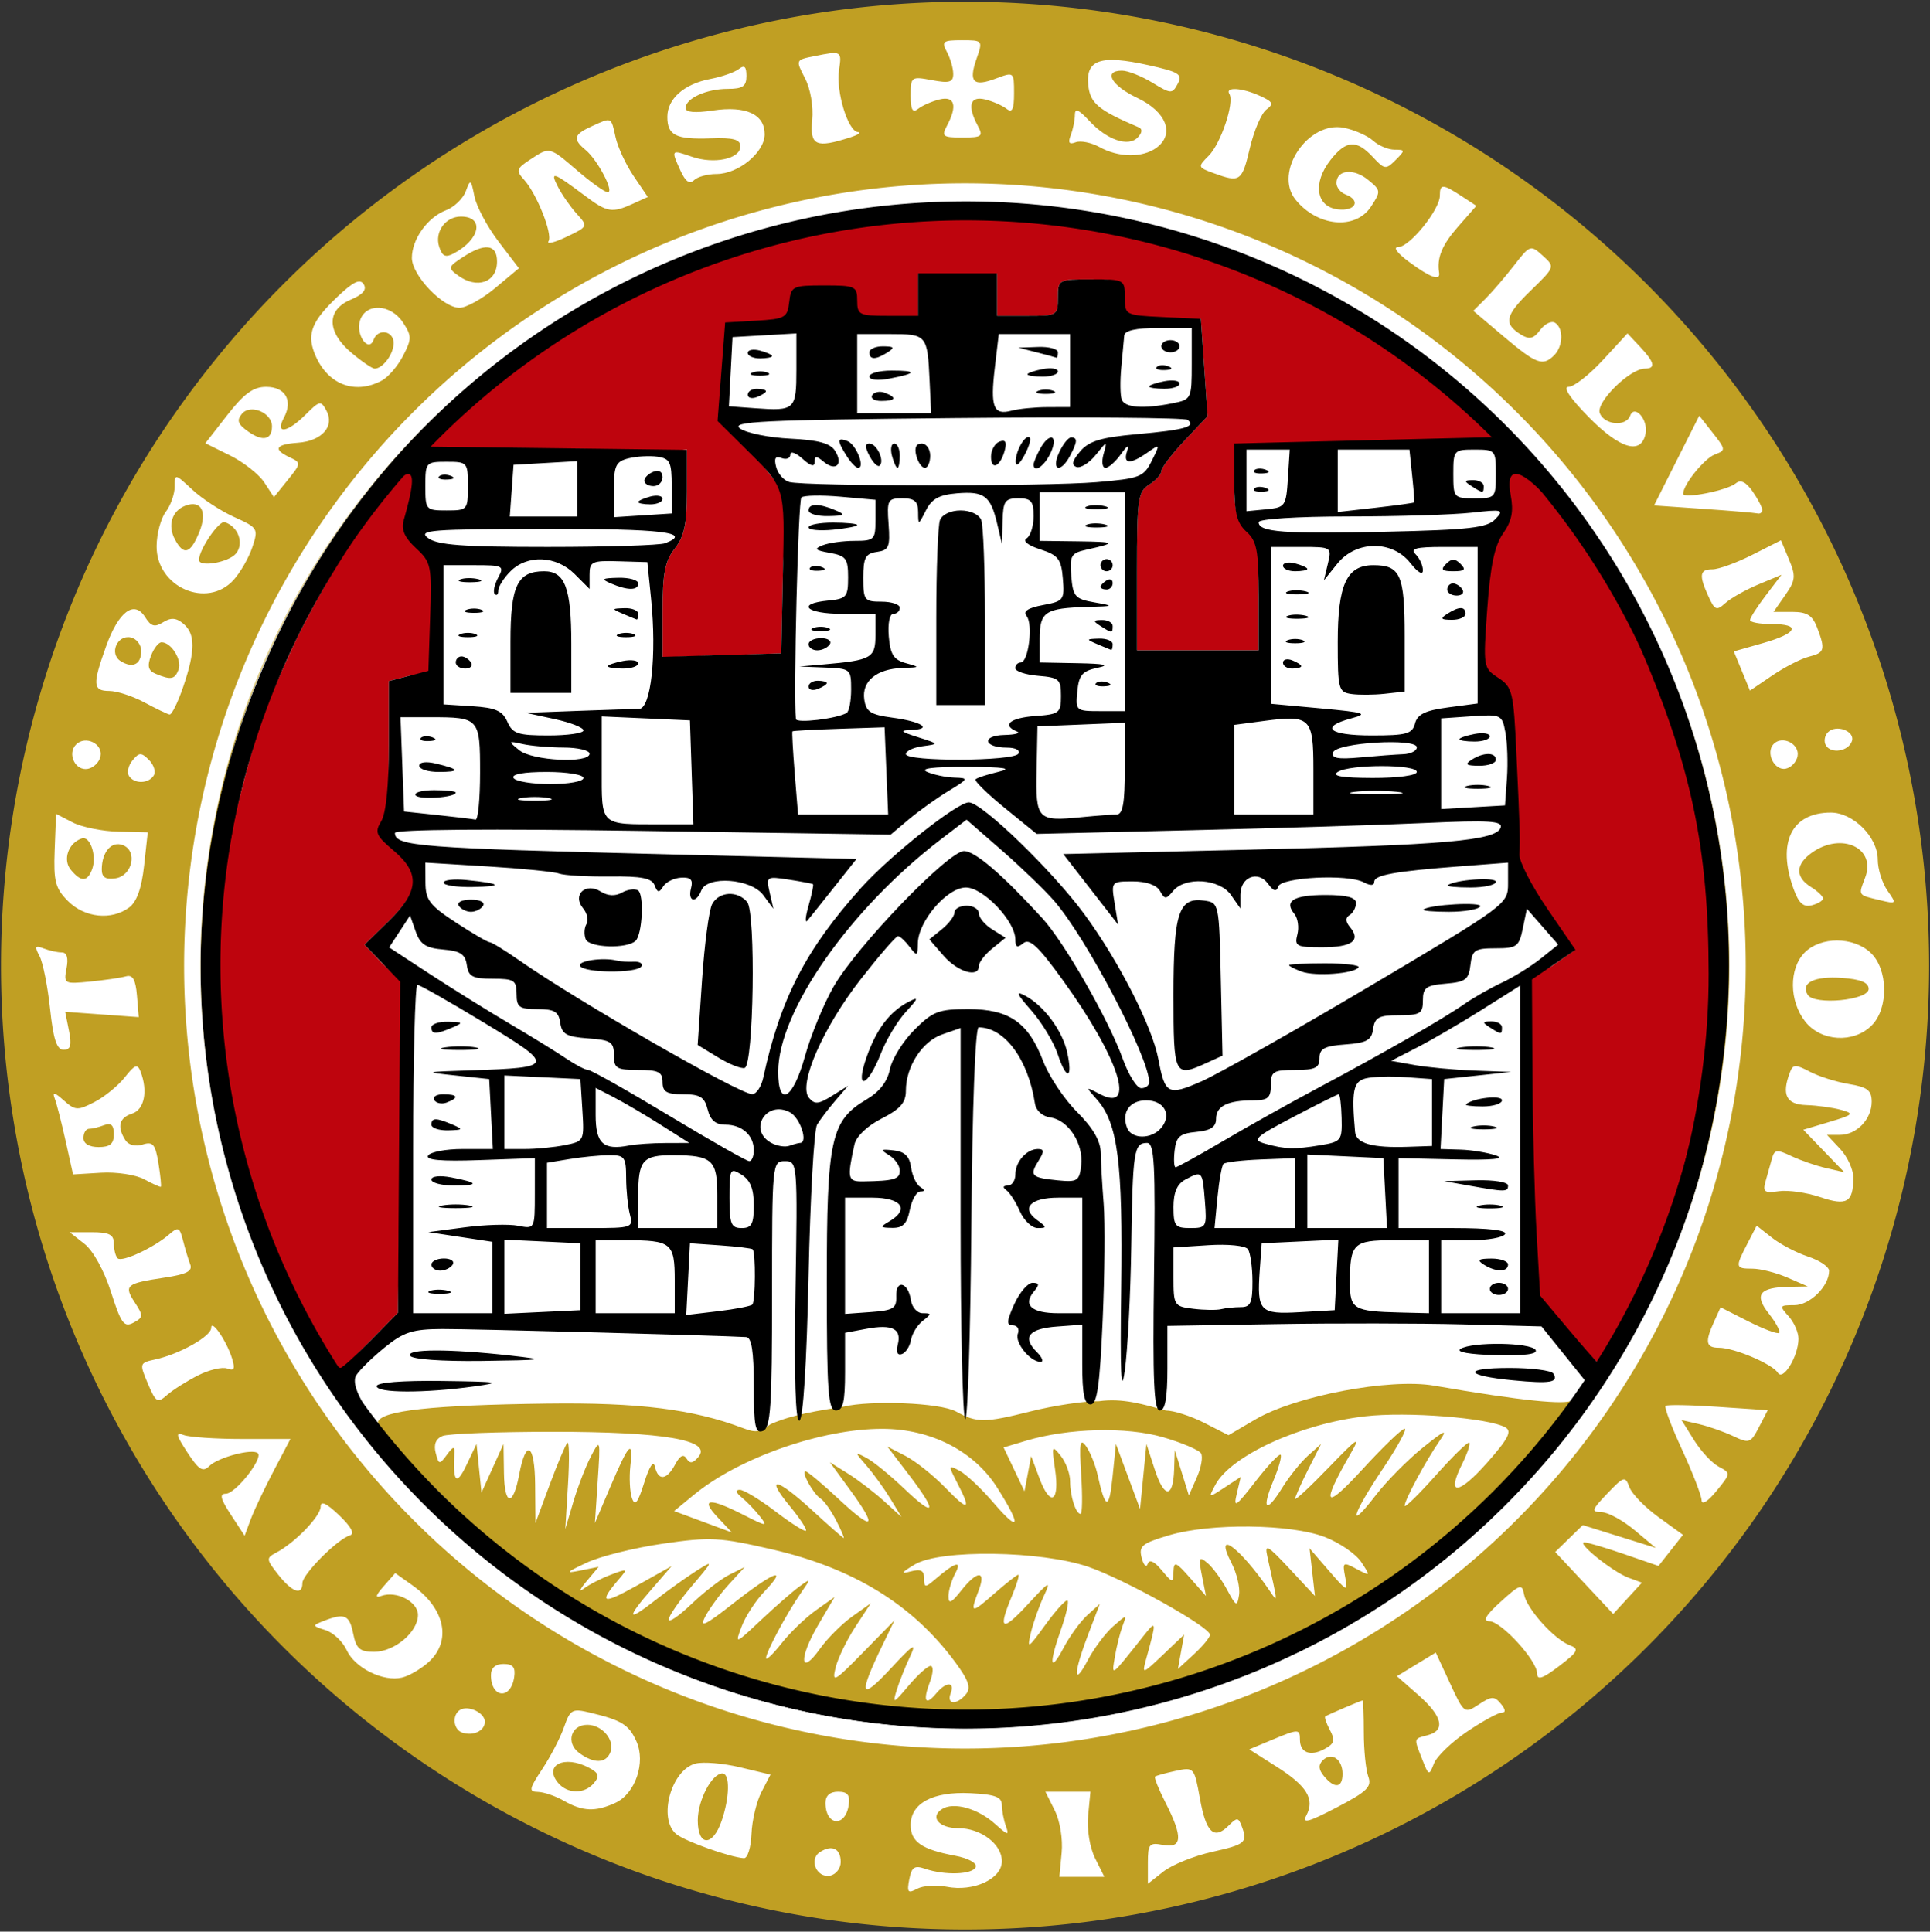 <?xml version="1.0" encoding="UTF-8" standalone="no"?>
<!-- Created with Inkscape (http://www.inkscape.org/) -->
<svg
   xmlns:dc="http://purl.org/dc/elements/1.1/"
   xmlns:cc="http://web.resource.org/cc/"
   xmlns:rdf="http://www.w3.org/1999/02/22-rdf-syntax-ns#"
   xmlns:svg="http://www.w3.org/2000/svg"
   xmlns="http://www.w3.org/2000/svg"
   xmlns:sodipodi="http://sodipodi.sourceforge.net/DTD/sodipodi-0.dtd"
   xmlns:inkscape="http://www.inkscape.org/namespaces/inkscape"
   id="svg2"
   sodipodi:version="0.32"
   inkscape:version="0.45.1"
   width="317.3"
   height="317.624"
   version="1.0"
   sodipodi:docbase="/home/silje/filer/Wikipedia"
   sodipodi:docname="Bergen komm.svg"
   inkscape:output_extension="org.inkscape.output.svg.inkscape">
  <rect width="100%" height="100%" fill="#333333" stroke="none"/>
  <defs
     id="defs5" />
  <sodipodi:namedview
     inkscape:window-height="983"
     inkscape:window-width="1400"
     inkscape:pageshadow="2"
     inkscape:pageopacity="0.0"
     guidetolerance="10.0"
     gridtolerance="10.0"
     objecttolerance="10.0"
     borderopacity="1.0"
     bordercolor="#666666"
     pagecolor="#ffffff"
     id="base"
     inkscape:zoom="2.4651802"
     inkscape:cx="158.64978"
     inkscape:cy="158.81192"
     inkscape:window-x="0"
     inkscape:window-y="0"
     inkscape:current-layer="svg2" />
  <path
     sodipodi:type="arc"
     style="fill:#c09f23;fill-opacity:1;stroke:none;stroke-opacity:1"
     id="path4160"
     sodipodi:cx="-68.554825"
     sodipodi:cy="81.738449"
     sodipodi:rx="24.338991"
     sodipodi:ry="23.324867"
     d="M -44.216 81.738 A 24.339 23.325 0 1 1  -92.894,81.738 A 24.339 23.325 0 1 1  -44.216 81.738 z"
     transform="matrix(6.512,0,0,6.795,605.091,-396.627)" />
  <path
     sodipodi:type="arc"
     style="fill:#ffffff;fill-opacity:1;stroke:none;stroke-opacity:1"
     id="path3189"
     sodipodi:cx="-59.22488"
     sodipodi:cy="70.380249"
     sodipodi:rx="25.555941"
     sodipodi:ry="22.107918"
     d="M -33.669 70.38 A 25.556 22.108 0 1 1  -84.781,70.38 A 25.556 22.108 0 1 1  -33.669 70.38 z"
     transform="matrix(4.911,0,0,5.677,449.491,-240.716)" />
  <path
     id="path2167"
     d="M 141.428,281.341 C 140.328,281.085 135.228,279.947 130.094,278.813 C 109.461,274.253 91.436,264.027 73.673,246.805 C 66.709,240.052 61.871,234.601 62.135,233.805 C 62.752,231.943 71.088,231.04 89.928,230.794 C 104.993,230.597 113.988,231.724 122.168,234.834 C 124.265,235.632 124.912,235.52 126.678,234.184 C 130.522,232.503 134.696,231.953 138.75,231.292 C 143.012,230.239 154.492,230.623 157.191,232.107 C 160.605,233.984 161.868,233.981 169.428,232.081 C 173.278,231.113 178.341,230.358 180.678,230.404 C 184.588,229.856 188.024,230.935 191.656,231.933 C 192.95,231.933 195.799,232.847 197.988,233.964 L 201.968,235.994 L 206.408,233.392 C 213.022,229.516 228.505,226.589 235.752,227.845 C 250.415,230.386 257.28,231.015 258.468,230.28 C 261.777,228.235 251.535,239.981 242.977,248.273 C 228.312,262.481 212.057,271.742 190.451,278.201 C 181.147,280.982 179.102,281.219 161.928,281.502 C 151.753,281.669 142.528,281.597 141.428,281.341 z M 152.992,273.933 C 153.48,273.933 153.427,275.121 152.875,276.572 C 151.681,279.714 152.152,280.573 153.908,278.457 C 155.532,276.5 157.037,276.485 156.29,278.433 C 155.573,280.301 157.294,280.403 158.805,278.582 C 159.666,277.544 159.26,276.325 157.056,273.332 C 150.101,263.885 140.35,257.868 126.995,254.782 C 118.306,252.774 116.809,252.694 108.995,253.824 C 104.307,254.502 98.662,255.909 96.45,256.951 C 92.996,258.578 92.851,258.76 95.428,258.24 L 98.428,257.634 L 96.428,260.016 C 95.328,261.327 95.118,261.87 95.961,261.224 C 96.804,260.577 98.807,259.549 100.413,258.939 C 103.172,257.89 103.247,257.928 101.782,259.631 C 98.339,263.634 99.003,263.909 104.579,260.786 L 110.428,257.511 L 107.178,261.257 C 102.913,266.173 103.07,266.772 107.678,263.17 C 109.741,261.558 112.778,259.383 114.428,258.336 C 117.363,256.475 117.347,256.53 113.678,260.864 C 111.616,263.3 109.928,265.753 109.928,266.316 C 109.928,266.879 111.616,265.726 113.678,263.754 C 115.741,261.783 118.553,259.608 119.928,258.922 L 122.428,257.674 L 119.8,260.553 C 118.355,262.137 116.613,264.519 115.928,265.845 C 114.946,267.751 115.931,267.278 120.618,263.595 C 127.223,258.407 129.696,257.472 125.679,261.683 C 124.236,263.196 122.55,265.783 121.931,267.433 C 120.812,270.42 120.826,270.415 125.118,266.378 C 127.488,264.147 130.323,261.672 131.416,260.878 C 133.364,259.463 133.369,259.485 131.669,261.933 C 129.331,265.3 125.925,271.666 125.939,272.643 C 125.945,273.078 127.09,271.987 128.483,270.22 C 129.875,268.453 132.409,266.015 134.112,264.802 L 137.21,262.596 L 134.481,267.252 C 131.287,272.702 131.516,275.725 134.776,271.147 C 136.003,269.423 138.39,267.028 140.08,265.825 L 143.152,263.637 L 140.601,267.535 C 139.198,269.679 137.743,272.695 137.367,274.236 C 136.749,276.775 137.174,276.54 141.87,271.736 L 147.056,266.433 L 145.121,270.433 C 141.077,278.789 141.391,279.797 146.367,274.433 C 150.194,270.308 150.758,269.958 149.593,272.433 C 148.817,274.083 147.834,276.558 147.408,277.933 C 146.701,280.221 146.867,280.158 149.371,277.183 C 150.875,275.396 152.505,273.933 152.992,273.933 z M 182.994,267.432 C 185.267,265.433 185.267,265.433 184.528,267.433 C 184.121,268.533 183.562,270.783 183.286,272.433 C 182.732,275.748 182.538,275.891 188.051,268.933 C 190.156,266.276 190.176,266.511 188.392,272.933 C 187.728,275.326 187.848,275.29 191.189,272.107 L 194.68,268.781 L 194.167,271.607 L 193.654,274.433 L 196.291,272.009 C 197.741,270.675 198.928,269.233 198.928,268.803 C 198.928,267.525 184.866,259.674 178.928,257.636 C 171.17,254.974 154.621,254.735 150.428,257.225 C 148.183,258.558 147.994,258.854 149.678,258.402 C 151.374,257.947 151.928,258.222 151.928,259.521 C 151.928,261.067 152.107,261.089 153.678,259.74 C 157.064,256.833 158.239,256.484 157.028,258.747 C 156.423,259.877 155.928,261.567 155.928,262.502 C 155.928,263.803 156.416,263.583 158.001,261.568 C 160.656,258.192 162.174,258.156 160.903,261.498 C 159.435,265.359 159.632,265.401 163.463,262.037 C 165.407,260.33 167.184,258.933 167.412,258.933 C 167.64,258.933 167.174,260.494 166.377,262.401 C 164.008,268.072 164.693,268.445 168.971,263.812 C 172.553,259.933 172.854,259.776 171.612,262.433 C 170.84,264.083 169.886,266.783 169.49,268.433 C 168.818,271.241 168.974,271.155 171.924,267.09 C 173.657,264.701 175.272,262.944 175.512,263.184 C 175.753,263.424 175.27,265.548 174.439,267.903 C 172.394,273.699 172.608,275.206 174.868,270.932 C 175.887,269.006 177.642,266.597 178.768,265.578 L 180.815,263.726 L 178.871,268.84 C 176.428,275.27 176.427,277.548 178.868,272.932 C 179.887,271.006 181.743,268.531 182.994,267.432 z M 202.463,257.001 C 199.477,251.227 203.792,254.363 208.72,261.549 C 210.122,263.593 210.146,263.972 208.356,255.933 C 207.875,253.778 208.376,254.053 211.991,257.933 L 216.183,262.433 L 215.736,258.51 L 215.289,254.586 L 218.471,258.268 C 221.489,261.758 221.628,261.813 221.154,259.332 C 220.68,256.854 220.778,256.782 223.016,257.98 C 225.346,259.227 225.357,259.211 223.788,256.839 C 222.913,255.516 220.224,253.67 217.813,252.737 C 212.205,250.569 199.027,250.417 192.206,252.443 C 187.725,253.774 187.189,254.217 187.7,256.167 C 188.018,257.385 188.463,257.828 188.689,257.152 C 188.955,256.352 189.756,256.71 190.98,258.178 C 192.782,260.338 192.864,260.349 192.926,258.433 C 192.984,256.669 193.302,256.787 195.632,259.433 L 198.272,262.433 L 197.601,259.061 C 197.007,256.079 197.11,255.839 198.495,256.988 C 199.356,257.703 200.805,259.67 201.715,261.36 C 203.239,264.188 203.398,264.259 203.71,262.251 C 203.897,261.051 203.336,258.688 202.463,257.001 z M 137.461,249.997 C 136.626,248.381 135.492,246.781 134.941,246.441 C 133.716,245.684 131.632,241.933 132.436,241.933 C 132.754,241.933 135.244,244.02 137.971,246.57 C 143.687,251.916 144.345,251.265 139.678,244.88 L 136.428,240.433 L 139.428,242.313 C 141.078,243.346 143.728,245.371 145.316,246.813 L 148.203,249.433 L 146.381,246.433 C 145.379,244.783 143.629,242.36 142.493,241.047 C 140.48,238.722 140.479,238.688 142.428,239.705 C 143.528,240.279 146.341,242.572 148.678,244.801 C 153.845,249.727 154.164,248.706 149.407,242.473 L 145.885,237.86 L 148.86,239.398 C 150.496,240.244 153.431,242.58 155.381,244.588 C 159.269,248.591 159.742,248.407 157.367,243.816 C 155.86,240.901 155.874,240.834 157.779,241.853 C 158.864,242.434 161.366,244.795 163.34,247.101 C 167.714,252.211 167.991,251.001 163.918,244.578 C 160.114,238.58 153.028,234.957 145.072,234.943 C 135.137,234.925 121.512,239.684 114.127,245.752 L 110.827,248.464 L 115.576,250.224 L 120.325,251.984 L 117.952,249.459 C 115.049,246.368 116.624,246.227 122.21,249.077 C 126.07,251.046 126.29,251.066 124.92,249.327 C 124.099,248.285 122.753,246.885 121.928,246.215 C 120.995,245.457 120.872,244.985 121.601,244.965 C 122.247,244.947 124.879,246.539 127.45,248.501 C 130.021,250.464 132.293,251.902 132.499,251.696 C 132.704,251.49 131.502,249.659 129.828,247.627 C 125.654,242.564 127.701,242.982 133.581,248.393 C 136.247,250.847 138.552,252.872 138.704,252.893 C 138.855,252.915 138.296,251.612 137.461,249.997 z M 97.167,239.442 C 98.702,236.516 98.726,236.604 98.272,243.442 L 97.807,250.433 L 100.294,244.59 C 103.382,237.333 104.13,236.531 103.637,241.004 C 103.425,242.929 103.541,245.329 103.895,246.339 C 104.387,247.742 104.862,247.145 105.911,243.804 C 106.768,241.071 107.431,240.089 107.679,241.183 C 108.214,243.55 109.615,243.387 111,240.798 C 111.784,239.333 112.372,239.034 112.874,239.845 C 113.414,240.719 113.927,240.639 114.84,239.539 C 117.111,236.803 109.136,235.433 90.928,235.433 C 81.853,235.433 73.676,235.743 72.756,236.122 C 71.652,236.577 71.269,237.52 71.628,238.895 C 72.142,240.86 72.249,240.878 73.477,239.206 C 74.497,237.819 74.762,237.759 74.697,238.933 C 74.428,243.745 75.04,244.363 76.675,240.933 L 78.344,237.433 L 78.751,241.433 L 79.158,245.433 L 80.969,241.433 L 82.78,237.433 L 82.854,242.242 C 82.937,247.639 84.36,247.774 85.353,242.479 C 86.478,236.484 87.925,237.39 87.98,244.124 L 88.032,250.433 L 90.377,244.119 C 91.667,240.647 92.972,237.556 93.277,237.251 C 93.582,236.946 93.63,240.012 93.384,244.065 L 92.937,251.433 L 94.267,246.933 C 94.999,244.458 96.304,241.087 97.167,239.442 z M 233.914,238.039 C 237.571,235.099 238.079,234.895 236.666,236.933 C 234.4,240.202 230.928,246.652 230.928,247.593 C 230.928,248 233.232,245.747 236.049,242.587 C 238.865,239.427 241.342,237.014 241.553,237.225 C 241.764,237.436 241.213,239.06 240.328,240.833 C 237.744,246.012 239.783,245.835 244.526,240.469 C 247.98,236.561 248.608,235.334 247.479,234.702 C 244.688,233.14 231.338,232.088 224.428,232.886 C 213.829,234.11 202.387,239.339 199.822,244.131 C 198.635,246.35 198.64,246.352 201.309,244.603 L 203.988,242.848 L 203.323,245.641 C 202.749,248.051 203.169,247.773 206.391,243.615 C 208.444,240.964 210.311,238.983 210.539,239.211 C 210.768,239.439 210.247,241.319 209.383,243.388 C 207.346,248.263 208.122,248.974 210.782,244.67 C 211.927,242.817 213.838,240.431 215.028,239.367 L 217.193,237.433 L 215.06,241.643 C 213.888,243.959 212.928,246.117 212.928,246.44 C 212.928,246.762 215.444,244.418 218.519,241.23 C 223.211,236.366 223.785,235.998 222.085,238.944 C 217.077,247.627 217.682,248.491 223.965,241.634 C 227.342,237.949 230.475,234.933 230.928,234.933 C 231.38,234.933 229.765,237.893 227.339,241.511 C 222.202,249.172 221.443,252.017 226.178,245.866 C 227.966,243.544 231.447,240.022 233.914,238.039 z M 177.752,242.507 C 177.414,237.208 177.559,236.388 178.574,237.838 C 179.251,238.805 180.096,240.909 180.45,242.515 C 181.717,248.247 182.345,248.354 182.898,242.933 L 183.46,237.433 L 185.444,242.775 L 187.428,248.116 L 187.953,242.775 L 188.478,237.433 L 189.851,241.65 C 191.401,246.409 192.876,246.397 193.033,241.624 L 193.138,238.433 L 194.298,242.163 L 195.457,245.894 L 196.766,242.937 C 197.486,241.31 197.794,239.525 197.451,238.97 C 197.107,238.414 194.295,237.224 191.202,236.324 C 185.187,234.576 175.672,234.818 168.712,236.898 L 164.996,238.008 L 166.712,241.614 L 168.428,245.22 L 168.978,242.327 L 169.529,239.433 L 170.91,243.13 C 172.689,247.892 174.249,246.941 173.453,241.58 C 172.879,237.713 172.941,237.564 174.383,239.374 C 175.233,240.442 175.928,242.318 175.928,243.542 C 175.928,246.011 176.862,248.933 177.652,248.933 C 177.932,248.933 177.977,246.041 177.752,242.507 z "
     style="fill:#c09f23"
     sodipodi:nodetypes="csssssccsscccccsssssccsssssssscccssscccssssscccssssssssscccscccscccssssccsssscccccsssssssssssssssssssscccsccsscccccssssssssscccsssccsssccccccssscccsssssscccccssssssssscccccsssssssssssscccccccscccscccccssssssssscccsssscccsssssssccssccccccccccccsscccccccssssc" />
  <path
     id="path2165"
     d="M 52.869,221.93 C 47.696,214.137 42.684,202.198 39.544,190.187 C 36.661,179.161 36.02,176.652 35.611,162.382 C 35.221,148.751 37.187,139.045 40.986,125.062 C 42.83,118.274 43.725,115.944 48.332,105.933 C 50.871,100.415 57.21,89.437 59.671,86.296 C 60.904,84.721 62.277,81.845 63.465,80.277 C 65.177,78.017 67.263,76.759 67.9,77.898 C 68.343,78.688 68.03,82.506 67.392,84.585 C 66.309,88.116 66.195,87.522 68.545,89.234 C 70.938,90.977 71.258,92.332 71.142,101.133 L 70.918,110.438 L 67.119,111.163 L 63.928,111.99 L 63.928,122.475 C 63.928,129.126 63.775,134.047 62.983,135.316 C 61.887,137.071 62.284,137.079 65.135,139.744 C 69.44,143.768 68.81,146.666 63.928,151.433 L 59.929,155.338 L 62.815,158.386 L 66.005,161.382 L 65.818,188.489 L 65.428,215.848 L 60.97,220.391 C 58.518,222.889 56.217,225.285 55.919,225.281 C 55.621,225.277 54.054,223.714 52.869,221.93 z M 258.368,219.588 C 256.135,216.976 253.238,214.037 252.798,213.304 C 252.359,212.572 252.016,200.319 251.789,186.385 L 251.679,160.747 L 255.155,158.841 C 256.955,157.598 258.592,156.459 258.792,156.31 C 258.992,156.16 256.722,153.498 254.119,149.774 C 251.515,146.05 249.483,141.937 249.54,140.819 C 249.712,137.468 249.325,134.959 248.949,124.047 C 248.611,114.266 248.834,114.799 246.437,112.865 C 243.943,110.853 243.588,109.096 244.083,99.832 C 244.509,91.853 244.818,89.628 246.81,87.002 C 248.115,85.283 248.349,83.701 248.073,83.426 C 246.8,82.153 247.557,77.173 248.8,77.173 C 252.579,77.173 265.152,94.696 270.55,107.781 C 278.91,128.048 281.411,140.828 281.148,161.276 C 280.921,178.894 279.432,188.599 272.958,205.345 C 270.437,211.866 263.396,223.937 262.529,223.933 C 262.473,223.932 260.601,222.201 258.368,219.588 z M 108.928,100.413 C 108.928,94.263 109.323,92.246 110.928,90.206 C 112.487,88.224 112.928,86.149 112.928,80.798 L 112.928,73.933 L 108.678,74.271 C 106.341,74.205 96.553,73.717 86.928,73.742 L 68.87,73.587 L 72.479,71.111 C 87.785,57.676 93.921,53.058 105.928,47.977 C 110.127,46.2 114.908,44.11 116.717,43.291 C 123.111,40.397 128.352,38.649 143.479,36.565 C 152.609,35.314 174.092,35.48 180.232,36.891 C 186.213,38.266 207.018,44.938 210.805,46.885 C 220.648,51.945 236.738,62.144 239.885,65.811 C 241.069,67.191 242.916,68.732 243.928,69.298 C 244.939,69.864 247.269,71.863 246.999,72.129 C 246.61,72.512 223.038,72.892 205.78,73.234 C 203.056,73.288 202.928,72.998 202.928,79.693 C 202.928,85.369 203.806,86.044 205.486,87.093 C 207.245,88.191 206.928,90.033 206.928,97.942 L 206.928,106.933 L 196.928,106.933 L 186.928,106.933 L 186.928,93.942 C 186.928,82.033 187.095,80.846 188.928,79.701 C 190.028,79.014 190.928,78.015 190.928,77.48 C 190.928,76.946 192.641,74.692 194.735,72.471 L 198.541,68.433 L 197.985,60.433 L 197.428,52.433 L 191.491,52.436 C 185.976,52.15 185.019,52.048 184.457,49.237 C 183.891,46.411 184.455,45.933 179.303,45.933 C 173.998,45.933 173.928,45.972 173.928,48.933 C 173.928,51.866 173.817,51.933 168.928,51.933 L 163.928,51.933 L 163.928,48.433 L 163.928,44.933 L 157.428,44.933 L 150.928,44.933 L 150.928,48.488 L 150.928,52.043 L 146.187,52.397 C 142.362,52.151 140.059,52.264 139.772,50.65 C 139.199,47.431 139.648,47.457 134.702,48.199 C 130.583,48.816 131.131,47.97 130.623,50.51 C 130.085,53.199 128.363,52.933 123.914,52.933 C 119.318,52.933 119.892,53.3 119.371,56.437 C 119.073,58.224 118.889,61.796 118.664,64.915 C 118.458,67.778 118.45,70.241 120.093,70.762 C 121.166,71.102 122.992,73.478 124.399,75.237 C 125.807,76.995 127.335,79.064 127.972,79.672 C 130.613,82.193 128.874,86.256 128.707,94.172 L 128.428,107.433 L 118.678,107.756 L 108.928,108.078 L 108.928,100.413 z "
     style="fill:#be040d"
     sodipodi:nodetypes="cssssssssscccccsscccccccsccscccsssssssssssssccsccccccssssssssssscccccsscccccssscccccccccsssssssssccccc" />
  <path
     id="path2163"
     d="M 136.378,282.999 C 120.517,280.206 104.541,274.074 91.381,265.73 C 65.238,249.154 44.663,220.675 36.899,190.319 C 29.674,162.069 32.494,132.294 44.854,106.332 C 58.068,78.577 77.505,58.828 104.428,45.804 C 118.739,38.881 131.502,35.322 146.413,34.097 C 157.246,33.207 160.638,33.25 174.428,34.448 C 205.112,37.115 238.496,56.335 258.551,82.879 C 282.931,115.147 290.455,158.62 278.319,197.104 C 267.7,230.779 242.76,259.052 210.548,273.934 C 188.849,283.959 161.089,287.352 136.378,282.999 z M 190.451,278.201 C 212.102,271.729 228.306,262.486 243.056,248.196 C 248.352,243.065 254.513,236.261 256.748,233.075 L 260.811,227.282 L 257.12,222.693 L 253.428,218.104 L 240.428,217.768 C 233.278,217.584 219.441,217.565 209.678,217.727 L 191.928,218.02 L 191.928,224.977 C 191.928,229.875 191.558,231.933 190.678,231.934 C 189.707,231.935 189.494,227.026 189.723,209.934 C 189.972,191.33 189.796,187.933 188.58,187.933 C 186.416,187.933 186.22,189.217 185.985,204.933 C 185.865,212.908 185.384,222.133 184.915,225.433 C 184.313,229.674 184.142,225.686 184.33,211.827 C 184.61,191.139 183.777,184.666 180.333,180.787 C 178.432,178.647 178.433,178.645 180.805,179.891 C 186.926,183.106 183.972,173.969 174.767,161.215 C 170.717,155.603 169.264,154.239 168.243,155.087 C 167.246,155.915 166.928,155.773 166.928,154.502 C 166.928,151.481 161.664,145.933 158.797,145.933 C 155.705,145.933 150.946,151.464 150.896,155.116 C 150.867,157.256 150.763,157.299 149.536,155.683 C 148.805,154.721 147.945,153.933 147.625,153.933 C 147.305,153.933 144.571,157.092 141.55,160.953 C 135.307,168.932 131.19,178.339 132.991,180.509 C 133.924,181.633 134.556,181.581 136.77,180.197 L 139.428,178.535 L 137.327,180.984 C 136.171,182.331 134.821,184.108 134.327,184.933 C 133.833,185.758 133.203,196.971 132.928,209.852 C 132.623,224.123 132.037,233.4 131.428,233.602 C 130.775,233.819 130.55,226.476 130.779,212.433 C 131.126,191.145 131.109,190.933 129.029,190.933 C 126.958,190.933 126.928,191.25 126.928,212.826 C 126.928,231.364 126.698,234.807 125.428,235.295 C 124.172,235.777 123.928,234.574 123.928,227.902 C 123.928,222.233 123.567,219.911 122.678,219.858 C 118.286,219.595 77.39,218.508 72.694,218.53 C 67.843,218.553 66.393,219.016 63.275,221.54 C 61.248,223.181 59.132,225.248 58.573,226.135 C 55.748,230.613 79.208,254.581 96.494,264.879 C 109.244,272.473 118.184,276.181 130.094,278.813 C 135.228,279.947 140.328,281.085 141.428,281.341 C 142.528,281.597 151.753,281.669 161.928,281.502 C 179.102,281.219 181.147,280.982 190.451,278.201 z M 158.678,233.35 C 158.266,232.938 157.928,218.298 157.928,200.818 L 157.928,169.037 L 154.898,170.094 C 151.591,171.246 148.928,175.381 148.928,179.363 C 148.928,181.306 148.004,182.364 144.944,183.925 C 142.562,185.14 140.764,186.857 140.472,188.195 C 139.241,193.842 139.35,194.297 141.928,194.257 C 146.994,194.178 147.928,193.902 147.928,192.483 C 147.928,191.685 147.141,190.548 146.178,189.956 C 144.664,189.024 144.765,188.917 146.928,189.156 C 148.737,189.357 149.525,190.124 149.779,191.933 C 149.972,193.308 150.647,194.764 151.279,195.168 C 152.108,195.698 152.115,195.907 151.303,195.918 C 150.684,195.926 149.908,197.283 149.578,198.933 C 149.12,201.225 148.441,201.926 146.703,201.903 C 144.677,201.876 144.619,201.761 146.178,200.853 C 149.591,198.865 148.236,196.933 143.428,196.933 L 138.928,196.933 L 138.928,206.491 L 138.928,216.048 L 143.178,215.741 C 146.873,215.473 147.417,215.136 147.346,213.156 C 147.242,210.298 149.315,210.821 149.748,213.761 C 149.925,214.966 150.789,215.933 151.689,215.933 C 153.176,215.933 153.178,216.036 151.704,217.183 C 150.82,217.871 149.946,219.296 149.762,220.35 C 149.579,221.405 148.901,222.443 148.257,222.657 C 147.528,222.9 147.277,222.313 147.594,221.103 C 148.274,218.501 146.691,217.699 142.445,218.496 L 138.928,219.156 L 138.928,225.544 C 138.928,230.557 138.605,231.933 137.428,231.933 C 136.142,231.933 135.928,228.922 135.928,210.834 C 135.928,187.232 136.578,184.252 142.489,180.765 C 144.594,179.522 145.899,177.828 146.303,175.811 C 146.64,174.125 148.448,171.213 150.322,169.339 C 153.366,166.295 154.309,165.933 159.193,165.933 C 165.932,165.933 169.066,168.109 171.497,174.473 C 172.446,176.959 174.956,180.726 177.075,182.845 C 179.71,185.48 180.941,187.604 180.968,189.565 C 180.99,191.143 181.205,194.908 181.446,197.933 C 181.687,200.958 181.611,209.621 181.278,217.183 C 180.807,227.873 180.366,230.933 179.3,230.933 C 178.277,230.933 177.928,229.266 177.928,224.376 L 177.928,217.818 L 173.756,218.126 C 169.124,218.467 168.014,219.876 170.455,222.317 C 171.344,223.206 171.621,223.933 171.071,223.933 C 169.358,223.933 166.787,220.744 167.339,219.304 C 167.629,218.55 167.259,217.933 166.519,217.933 C 165.435,217.933 165.482,217.248 166.758,214.433 C 167.631,212.508 168.981,210.933 169.759,210.933 C 170.884,210.933 170.926,211.231 169.964,212.389 C 168.122,214.61 169.624,215.933 173.987,215.933 L 177.928,215.933 L 177.928,206.433 L 177.928,196.933 L 173.987,196.933 C 169.437,196.933 167.798,198.633 170.466,200.585 C 172.137,201.807 172.15,201.933 170.598,201.933 C 169.656,201.933 168.342,200.696 167.677,199.183 C 167.012,197.671 166.01,196.102 165.448,195.698 C 164.801,195.233 164.886,194.958 165.678,194.948 C 166.366,194.94 166.928,194.123 166.928,193.133 C 166.928,191.024 168.774,188.933 170.637,188.933 C 171.685,188.933 171.702,189.322 170.724,190.888 C 169.209,193.314 169.552,193.656 173.928,194.088 C 177.121,194.403 177.456,194.186 177.751,191.618 C 178.158,188.065 175.667,184.177 172.713,183.756 C 171.361,183.563 170.326,182.628 170.144,181.433 C 169.037,174.174 165.16,168.933 160.895,168.933 C 160.334,168.933 159.849,182.052 159.692,201.517 C 159.547,219.438 159.091,233.763 158.678,233.35 z M 61.928,227.933 C 61.928,227.32 66.084,226.988 72.678,227.074 C 82.085,227.197 82.741,227.31 77.928,227.975 C 69.815,229.096 61.928,229.076 61.928,227.933 z M 248.756,226.967 C 240.708,226.194 240.365,224.933 248.202,224.933 C 251.837,224.933 255.069,225.352 255.385,225.864 C 256.285,227.319 254.872,227.554 248.756,226.967 z M 67.428,222.933 C 66.721,221.789 73.929,221.774 83.928,222.898 C 89.96,223.576 89.622,223.639 79.237,223.781 C 72.683,223.87 67.79,223.519 67.428,222.933 z M 240.1,221.806 C 241.997,220.603 251.686,220.733 252.452,221.971 C 252.876,222.658 250.669,222.948 245.932,222.829 C 241.603,222.72 239.296,222.315 240.1,221.806 z M 142.471,173.81 C 144.109,169.168 146.268,166.338 149.417,164.705 C 151.084,163.84 151,164.127 148.929,166.377 C 147.554,167.871 145.704,170.948 144.817,173.217 C 142.602,178.883 140.493,179.417 142.471,173.81 z M 173.922,173.414 C 173.259,171.405 171.302,168.149 169.572,166.179 C 167.102,163.364 166.894,162.846 168.601,163.759 C 171.65,165.389 174.671,169.486 175.454,173.052 C 176.418,177.44 175.335,177.696 173.922,173.414 z M 155.109,157.137 L 152.789,154.464 L 154.859,152.788 C 155.997,151.867 156.928,150.622 156.928,150.023 C 156.928,149.423 157.828,148.933 158.928,148.933 C 160.028,148.933 160.928,149.5 160.928,150.193 C 160.928,150.885 161.917,152.069 163.125,152.824 L 165.322,154.196 L 163.125,155.975 C 161.917,156.953 160.928,158.244 160.928,158.843 C 160.928,160.855 157.45,159.836 155.109,157.137 z M 60.97,220.391 L 65.428,215.849 L 65.609,188.641 L 65.791,161.433 L 62.86,158.386 L 59.929,155.338 L 63.928,151.433 C 68.929,146.549 69.121,143.586 64.678,139.835 C 61.799,137.405 61.571,136.855 62.678,135.026 C 63.467,133.722 63.928,129.095 63.928,122.475 L 63.928,111.99 L 67.178,111.151 L 70.428,110.311 L 70.72,101.438 C 70.998,92.968 70.892,92.455 68.384,90.13 C 66.51,88.392 65.932,87.083 66.367,85.563 C 67.921,80.129 68.126,77.933 67.077,77.933 C 65.039,77.933 55.139,92.344 49.559,103.433 C 31.972,138.385 31.472,178.191 48.19,212.433 C 51.343,218.893 55.094,224.915 55.97,224.926 C 56.268,224.93 58.518,222.889 60.97,220.391 z M 265.744,219.078 C 275.091,203.888 280.94,181.154 280.91,160.132 C 280.881,139.382 278.07,126.031 269.56,106.213 C 261.896,88.368 246.23,70.069 248.367,81.458 C 248.862,84.096 248.546,85.67 247.115,87.708 C 245.715,89.702 245.017,93.032 244.509,100.123 C 243.825,109.692 243.848,109.834 246.309,111.447 C 248.648,112.98 248.833,113.74 249.296,123.757 C 249.889,136.553 249.927,137.834 249.796,140.502 C 249.74,141.641 251.792,145.636 254.355,149.38 L 259.016,156.189 L 255.438,158.62 L 251.859,161.052 L 251.943,176.743 C 251.99,185.372 252.294,197.072 252.619,202.742 L 253.209,213.05 L 257.784,218.492 C 260.3,221.484 262.449,223.933 262.558,223.933 C 262.667,223.933 264.101,221.749 265.744,219.078 z M 80.928,210.062 L 80.928,204.191 L 75.678,203.396 L 70.428,202.601 L 76.428,201.809 C 79.728,201.373 83.666,201.259 85.178,201.554 C 87.925,202.091 87.928,202.085 87.93,196.263 L 87.933,190.433 L 78.826,190.757 C 72.52,190.981 69.923,190.75 70.383,190.007 C 70.748,189.416 73.292,188.933 76.037,188.933 L 81.028,188.933 L 80.728,183.183 L 80.428,177.433 L 74.928,176.846 C 69.595,176.277 69.671,176.251 77.428,175.996 C 91.258,175.542 91.33,175.285 79.618,168.183 C 73.949,164.746 69,161.933 68.62,161.933 C 68.239,161.933 67.928,174.083 67.928,188.933 L 67.928,215.933 L 74.428,215.933 L 80.928,215.933 L 80.928,210.062 z M 70.659,212.277 C 71.336,212.003 72.686,211.987 73.659,212.24 C 74.632,212.494 74.078,212.718 72.428,212.738 C 70.778,212.759 69.982,212.551 70.659,212.277 z M 70.928,207.933 C 70.928,207.383 71.855,206.933 72.987,206.933 C 74.12,206.933 74.768,207.383 74.428,207.933 C 74.088,208.483 73.162,208.933 72.369,208.933 C 71.577,208.933 70.928,208.483 70.928,207.933 z M 72.678,198.227 C 73.916,197.989 75.941,197.989 77.178,198.227 C 78.416,198.466 77.403,198.661 74.928,198.661 C 72.453,198.661 71.441,198.466 72.678,198.227 z M 70.928,193.958 C 70.928,193.398 72.311,193.246 74.178,193.602 C 78.735,194.469 78.881,194.933 74.595,194.933 C 72.578,194.933 70.928,194.494 70.928,193.958 z M 70.928,184.933 C 70.928,183.759 71.697,183.759 74.428,184.933 C 76.2,185.695 76.115,185.801 73.678,185.863 C 72.166,185.901 70.928,185.483 70.928,184.933 z M 71.401,180.889 C 71.076,180.363 71.737,179.933 72.869,179.933 C 75.284,179.933 75.527,180.489 73.46,181.282 C 72.653,181.592 71.726,181.415 71.401,180.889 z M 73.192,172.216 C 74.712,171.986 76.962,171.992 78.192,172.229 C 79.422,172.467 78.178,172.655 75.428,172.647 C 72.678,172.64 71.672,172.445 73.192,172.216 z M 70.928,168.933 C 70.928,168.383 72.166,167.965 73.678,168.003 C 76.115,168.066 76.2,168.172 74.428,168.933 C 71.697,170.107 70.928,170.107 70.928,168.933 z M 95.428,209.933 L 95.428,204.433 L 89.178,204.135 L 82.928,203.838 L 82.928,209.933 L 82.928,216.029 L 89.178,215.731 L 95.428,215.433 L 95.428,209.933 z M 110.928,210.54 C 110.928,204.36 110.406,203.933 102.846,203.933 L 97.928,203.933 L 97.928,209.933 L 97.928,215.933 L 104.428,215.933 L 110.928,215.933 L 110.928,210.54 z M 123.682,214.512 C 124.203,213.991 124.254,205.915 123.739,205.427 C 123.568,205.265 121.178,204.975 118.428,204.782 L 113.428,204.433 L 113.124,210.329 L 112.82,216.225 L 118.009,215.61 C 120.864,215.272 123.417,214.778 123.682,214.512 z M 204.01,214.933 C 205.602,214.933 205.925,214.211 205.913,210.683 C 205.904,208.346 205.567,205.971 205.163,205.407 C 204.75,204.83 201.909,204.542 198.678,204.749 L 192.928,205.118 L 192.928,209.962 C 192.928,214.679 193.013,214.817 196.178,215.204 C 197.966,215.422 200.027,215.451 200.76,215.267 C 201.492,215.083 202.955,214.933 204.01,214.933 z M 219.729,209.634 L 220.031,203.835 L 213.729,204.134 L 207.428,204.433 L 207.115,208.798 C 206.624,215.638 207.098,216.141 213.677,215.763 L 219.428,215.433 L 219.729,209.634 z M 234.928,209.933 L 234.928,203.933 L 229.035,203.933 C 222.463,203.933 221.928,204.46 221.928,210.942 C 221.928,215.268 222.542,215.631 230.178,215.817 L 234.928,215.933 L 234.928,209.933 z M 249.928,188.994 L 249.928,162.055 L 243.678,165.999 C 240.241,168.168 235.466,170.953 233.069,172.188 L 228.709,174.433 L 232.569,175.125 C 234.691,175.506 239.128,175.917 242.428,176.038 L 248.428,176.259 L 242.928,176.846 L 237.428,177.433 L 237.128,183.183 L 236.828,188.933 L 240.128,189.033 C 241.943,189.088 244.553,189.518 245.928,189.989 C 247.596,190.56 245.35,190.777 239.178,190.639 L 229.927,190.433 L 229.928,196.183 L 229.928,201.933 L 238.987,201.933 C 244.772,201.933 247.823,202.295 247.428,202.933 C 247.088,203.483 244.587,203.933 241.869,203.933 L 236.928,203.933 L 236.928,209.933 L 236.928,215.933 L 243.428,215.933 L 249.928,215.933 L 249.928,188.994 z M 244.928,211.933 C 244.928,211.383 245.603,210.933 246.428,210.933 C 247.253,210.933 247.928,211.383 247.928,211.933 C 247.928,212.483 247.253,212.933 246.428,212.933 C 245.603,212.933 244.928,212.483 244.928,211.933 z M 243.928,207.933 C 242.759,207.178 243.035,206.96 245.178,206.948 C 246.691,206.94 247.928,207.383 247.928,207.933 C 247.928,209.198 245.885,209.198 243.928,207.933 z M 243.178,198.244 C 244.141,197.992 245.716,197.992 246.678,198.244 C 247.641,198.495 246.853,198.701 244.928,198.701 C 243.003,198.701 242.216,198.495 243.178,198.244 z M 241.428,194.933 L 237.428,194.217 L 242.678,194.075 C 245.606,193.996 247.928,194.375 247.928,194.933 C 247.928,196.015 247.468,196.015 241.428,194.933 z M 242.178,185.244 C 243.141,184.992 244.716,184.992 245.678,185.244 C 246.641,185.495 245.853,185.701 243.928,185.701 C 242.003,185.701 241.216,185.495 242.178,185.244 z M 241.011,181.574 C 242.206,180.544 246.928,180.017 246.928,180.914 C 246.928,181.475 245.503,181.933 243.761,181.933 C 242.02,181.933 240.782,181.771 241.011,181.574 z M 240.192,172.216 C 241.712,171.986 243.962,171.992 245.192,172.229 C 246.422,172.467 245.178,172.655 242.428,172.647 C 239.678,172.64 238.672,172.445 240.192,172.216 z M 244.928,168.933 C 243.646,168.105 243.683,167.962 245.178,167.948 C 246.141,167.94 246.928,168.383 246.928,168.933 C 246.928,170.153 246.815,170.153 244.928,168.933 z M 103.558,199.683 C 103.227,198.446 102.949,195.746 102.942,193.683 C 102.929,190.259 102.689,189.934 100.178,189.944 C 98.666,189.95 95.741,190.234 93.678,190.575 L 89.928,191.195 L 89.928,196.564 L 89.928,201.933 L 97.045,201.933 C 103.937,201.933 104.142,201.862 103.558,199.683 z M 117.928,196.55 C 117.928,190.738 117.104,189.979 110.76,189.947 C 105.659,189.921 104.928,190.747 104.928,196.54 L 104.928,201.933 L 111.428,201.933 L 117.928,201.933 L 117.928,196.55 z M 123.928,198.174 C 123.928,195.497 123.352,194.054 121.928,193.165 C 120.028,191.979 119.928,192.166 119.928,196.925 C 119.928,201.266 120.194,201.933 121.928,201.933 C 123.573,201.933 123.928,201.266 123.928,198.174 z M 198.085,197.433 C 197.693,192.504 197.661,192.47 194.862,193.968 C 193.521,194.686 192.928,196.066 192.928,198.468 C 192.928,201.584 193.206,201.933 195.685,201.933 C 198.339,201.933 198.429,201.765 198.085,197.433 z M 212.929,196.183 L 212.93,190.433 L 207.295,190.65 C 204.196,190.77 201.43,191.098 201.149,191.378 C 200.869,191.659 200.422,194.149 200.156,196.911 L 199.674,201.933 L 206.301,201.933 L 212.928,201.933 L 212.929,196.183 z M 227.728,196.183 L 227.428,190.433 L 221.178,190.135 L 214.928,189.838 L 214.928,195.885 L 214.928,201.933 L 221.478,201.933 L 228.028,201.933 L 227.728,196.183 z M 201.095,187.613 C 205.128,185.238 212.253,181.255 216.928,178.763 C 227.577,173.087 237.314,167.497 240.772,165.075 C 242.233,164.052 245.003,162.475 246.928,161.571 C 248.853,160.667 251.72,158.892 253.3,157.627 L 256.171,155.327 L 253.598,152.38 L 251.024,149.433 L 250.351,152.683 C 249.734,155.663 249.362,155.933 245.87,155.933 C 242.458,155.933 242.028,156.22 241.745,158.683 C 241.47,161.071 240.934,161.474 237.678,161.743 C 234.454,162.01 233.928,162.396 233.928,164.493 C 233.928,166.666 233.498,166.933 229.998,166.933 C 226.683,166.933 226.017,167.286 225.748,169.183 C 225.482,171.054 224.711,171.485 221.178,171.741 C 217.742,171.989 216.928,172.42 216.928,173.991 C 216.928,175.59 216.222,175.933 212.928,175.933 C 209.328,175.933 208.928,176.183 208.928,178.433 C 208.928,180.529 208.456,180.933 206.01,180.933 C 201.823,180.933 199.928,181.881 199.928,183.977 C 199.928,185.31 199.046,185.891 196.678,186.12 C 193.97,186.381 193.375,186.892 193.112,189.183 C 192.938,190.696 193.013,191.933 193.279,191.933 C 193.545,191.933 197.063,189.989 201.095,187.613 z M 123.928,189.133 C 123.928,186.674 121.988,184.933 119.247,184.933 C 117.648,184.933 116.779,184.186 116.339,182.433 C 115.824,180.381 115.103,179.933 112.32,179.933 C 109.595,179.933 108.928,179.54 108.928,177.933 C 108.928,176.266 108.261,175.933 104.928,175.933 C 101.353,175.933 100.928,175.674 100.928,173.491 C 100.928,171.332 100.434,171.012 96.678,170.741 C 93.145,170.485 92.374,170.054 92.109,168.183 C 91.848,166.349 91.155,165.933 88.359,165.933 C 85.366,165.933 84.928,165.614 84.928,163.433 C 84.928,161.19 84.523,160.933 80.998,160.933 C 77.683,160.933 77.017,160.581 76.748,158.683 C 76.494,156.899 75.687,156.371 72.854,156.133 C 70.021,155.896 69.086,155.284 68.348,153.186 L 67.417,150.538 L 65.698,153.162 L 63.979,155.786 L 70.703,160.179 C 74.402,162.596 80.353,166.299 83.928,168.408 C 87.503,170.517 91.647,173.073 93.138,174.088 C 94.628,175.103 96.229,175.933 96.697,175.933 C 97.164,175.933 103.145,179.307 109.987,183.431 C 116.83,187.555 122.766,190.93 123.178,190.931 C 123.591,190.932 123.928,190.123 123.928,189.133 z M 92.874,188.294 C 96.024,187.664 96.065,187.582 95.747,182.544 L 95.425,177.433 L 89.177,177.135 L 82.928,176.838 L 82.928,182.885 L 82.928,188.933 L 86.303,188.933 C 88.159,188.933 91.116,188.645 92.874,188.294 z M 109.374,187.947 L 113.32,187.933 L 108.655,184.975 C 106.09,183.348 102.626,181.311 100.959,180.449 L 97.928,178.882 L 97.928,183.334 C 97.928,188.034 99.187,189.183 103.428,188.352 C 104.528,188.137 107.204,187.954 109.374,187.947 z M 131.51,187.933 C 132.917,187.933 131.57,183.812 129.864,182.899 C 126.061,180.863 122.962,185.685 126.678,187.857 C 127.641,188.419 129.027,188.666 129.76,188.406 C 130.492,188.146 131.28,187.933 131.51,187.933 z M 217.047,188.313 C 220.506,187.74 220.661,187.542 220.564,183.824 C 220.508,181.684 220.295,179.933 220.091,179.933 C 219.887,179.933 216.534,181.607 212.64,183.654 C 206.279,186.996 205.807,187.443 207.994,188.054 C 211.282,188.972 212.797,189.015 217.047,188.313 z M 235.428,182.933 L 235.428,177.433 L 231.008,177.117 C 228.577,176.944 225.652,177.037 224.508,177.324 C 222.478,177.834 222.173,179.384 222.777,186.114 C 222.948,188.017 225.597,188.769 231.428,188.57 L 235.428,188.433 L 235.428,182.933 z M 190.918,185.446 C 192.703,183.294 191.401,180.933 188.428,180.933 C 185.721,180.933 184.329,182.929 185.29,185.433 C 186.029,187.361 189.322,187.368 190.918,185.446 z M 125.484,177.183 C 128.278,164.243 132.478,156.099 141.576,145.98 C 146.336,140.685 157.373,131.93 159.277,131.938 C 161.426,131.946 173.02,143.164 178.27,150.314 C 183.96,158.064 189.436,168.793 190.444,174.166 C 191.529,179.95 192.036,180.213 197.501,177.821 C 200.211,176.634 212.666,169.593 225.178,162.173 C 247.772,148.774 247.928,148.658 247.928,145.266 L 247.928,141.85 L 240.178,142.441 C 229.26,143.274 225.928,143.876 225.928,145.014 C 225.928,145.645 225.294,145.666 224.178,145.072 C 221.59,143.693 210.66,144.239 210.149,145.772 C 209.844,146.686 209.376,146.561 208.472,145.324 C 206.817,143.061 203.928,144.206 203.928,147.124 L 203.928,149.378 L 202.371,147.156 C 200.508,144.496 194.861,144.104 192.876,146.496 C 191.699,147.914 191.497,147.914 190.704,146.496 C 190.164,145.533 188.455,144.933 186.248,144.933 C 182.704,144.933 182.672,144.97 183.242,148.483 L 183.819,152.033 L 179.312,146.233 L 174.806,140.433 L 205.117,139.722 C 237.587,138.961 246.001,138.225 246.712,136.086 C 247.078,134.983 244.825,134.845 234.294,135.325 C 227.218,135.648 209.953,136.183 195.927,136.515 L 170.426,137.119 L 165.183,132.854 C 162.299,130.508 160.139,128.389 160.383,128.145 C 160.627,127.901 162.312,127.35 164.127,126.92 C 166.568,126.341 165.214,126.129 158.928,126.106 C 153.329,126.085 151.111,126.367 152.428,126.933 C 153.528,127.406 155.553,127.826 156.928,127.867 C 159.305,127.937 159.255,128.046 155.928,130.067 C 154.003,131.237 151.078,133.329 149.428,134.716 L 146.428,137.239 L 105.678,136.631 C 80.596,136.256 64.928,136.383 64.928,136.959 C 64.928,139.158 68.786,139.459 110.117,140.484 L 140.806,141.245 L 137.167,145.839 C 135.166,148.366 133.176,150.853 132.746,151.366 C 132.315,151.879 132.397,150.783 132.928,148.932 C 133.459,147.08 133.789,145.487 133.661,145.391 C 133.533,145.295 131.739,144.956 129.675,144.637 C 126.02,144.073 125.937,144.128 126.533,146.745 L 127.144,149.433 L 125.479,147.183 C 123.469,144.465 116.249,143.934 115.29,146.433 C 114.46,148.596 113.024,148.283 113.604,146.066 C 113.973,144.655 113.574,144.227 111.973,144.316 C 110.807,144.38 109.483,145.033 109.03,145.767 C 108.364,146.846 108.095,146.809 107.62,145.573 C 107.169,144.398 105.461,144.062 100.231,144.12 C 96.489,144.162 92.753,143.948 91.928,143.645 C 91.103,143.342 85.816,142.812 80.178,142.468 L 69.928,141.842 L 69.946,145.137 C 69.962,147.979 70.649,148.881 74.934,151.683 C 77.668,153.471 80.174,154.933 80.503,154.933 C 80.832,154.933 82.975,156.242 85.265,157.843 C 94.965,164.622 121.512,179.883 123.659,179.915 C 124.336,179.925 125.157,178.696 125.484,177.183 z M 118.062,173.874 L 114.697,171.822 L 115.419,161.127 C 115.817,155.246 116.56,149.646 117.07,148.683 C 118.183,146.585 121.236,146.394 122.836,148.323 C 124.283,150.066 123.908,175.112 122.428,175.597 C 121.878,175.778 119.914,175.002 118.062,173.874 z M 192.928,163.624 C 192.928,150.08 193.77,147.493 197.984,148.088 C 200.411,148.431 200.43,148.522 200.707,161.01 L 200.985,173.586 L 198.41,174.76 C 193.049,177.202 192.928,176.957 192.928,163.624 z M 213.984,159.758 C 212.853,159.34 211.928,158.864 211.928,158.701 C 211.928,158.537 214.589,158.404 217.842,158.404 C 221.094,158.404 223.573,158.698 223.351,159.058 C 222.703,160.106 216.231,160.589 213.984,159.758 z M 95.377,158.85 C 94.851,158 99.153,157.365 101.428,157.956 C 101.978,158.099 103.225,158.18 104.2,158.135 C 105.174,158.091 105.733,158.439 105.442,158.91 C 104.731,160.06 96.093,160.008 95.377,158.85 z M 96.288,154.428 C 95.992,153.658 96.054,152.538 96.426,151.937 C 96.797,151.337 96.541,150.171 95.857,149.347 C 94.033,147.149 96.269,145.04 98.768,146.601 C 99.94,147.333 101.143,147.392 102.251,146.772 C 103.182,146.251 104.368,146.087 104.886,146.407 C 105.917,147.044 105.618,153.576 104.507,154.687 C 103.137,156.058 96.837,155.859 96.288,154.428 z M 213.291,153.652 C 213.596,152.489 213.374,150.971 212.8,150.279 C 211.04,148.158 212.673,147.164 217.916,147.164 C 221.411,147.164 222.928,147.565 222.928,148.489 C 222.928,149.219 222.456,150.107 221.88,150.463 C 221.159,150.909 221.186,151.538 221.966,152.478 C 223.787,154.673 222.245,155.766 217.326,155.766 C 213.148,155.766 212.788,155.578 213.291,153.652 z M 75.428,148.933 C 75.076,148.364 75.937,147.933 77.428,147.933 C 78.919,147.933 79.78,148.364 79.428,148.933 C 79.088,149.483 78.188,149.933 77.428,149.933 C 76.668,149.933 75.768,149.483 75.428,148.933 z M 234.011,149.566 C 234.954,148.736 243.849,148.252 243.351,149.058 C 243.053,149.539 240.737,149.933 238.202,149.933 C 235.668,149.933 233.782,149.768 234.011,149.566 z M 72.928,145.134 C 72.928,144.694 74.616,144.502 76.678,144.706 C 82.484,145.282 82.907,145.767 77.678,145.854 C 75.066,145.898 72.928,145.573 72.928,145.134 z M 238.011,145.575 C 239.069,144.664 245.928,144.163 245.928,144.996 C 245.928,145.511 244.053,145.933 241.761,145.933 C 239.47,145.933 237.782,145.772 238.011,145.575 z M 132.336,173.683 C 133.291,170.246 135.406,165.1 137.036,162.248 C 140.831,155.611 155.919,139.929 158.495,139.946 C 160.313,139.957 164.671,143.694 171.323,150.944 C 174.965,154.914 182.27,167.662 184.573,174.067 C 185.536,176.744 186.909,178.933 187.626,178.933 C 188.342,178.933 188.928,178.488 188.928,177.944 C 188.928,173.882 178.618,154.222 173.273,148.092 C 171.708,146.298 167.836,142.568 164.669,139.805 L 158.91,134.78 L 154.669,138.025 C 139.737,149.452 127.964,166.258 127.938,176.183 C 127.922,182.195 130.356,180.812 132.336,173.683 z M 113.714,126.996 L 113.428,118.451 L 106.178,118.127 L 98.928,117.803 L 98.928,126.298 C 98.928,135.937 98.505,135.537 108.714,135.54 L 114,135.541 L 113.714,126.996 z M 78.928,127.04 C 78.928,118.072 78.804,117.933 70.804,117.933 L 65.844,117.933 L 66.136,125.683 L 66.428,133.433 L 71.928,134.02 C 74.953,134.343 77.766,134.68 78.178,134.77 C 78.591,134.86 78.928,131.381 78.928,127.04 z M 68.325,130.766 C 68.042,130.308 69.412,129.933 71.369,129.933 C 73.327,129.933 74.928,130.107 74.928,130.32 C 74.928,131.141 68.812,131.555 68.325,130.766 z M 68.928,125.914 C 68.928,125.309 70.046,125.163 71.678,125.555 C 75.604,126.497 75.736,126.933 72.095,126.933 C 70.353,126.933 68.928,126.475 68.928,125.914 z M 69.199,121.329 C 69.531,120.997 70.394,120.961 71.116,121.25 C 71.913,121.569 71.676,121.806 70.511,121.854 C 69.457,121.898 68.867,121.661 69.199,121.329 z M 183.568,133.933 C 184.595,133.933 184.928,132.084 184.928,126.389 L 184.928,118.845 L 177.746,119.139 L 170.565,119.433 L 170.422,126.644 C 170.26,134.805 170.531,135.088 177.818,134.367 C 180.232,134.128 182.819,133.933 183.568,133.933 z M 145.722,126.762 L 145.428,119.591 L 137.936,119.837 C 133.816,119.972 130.37,120.162 130.278,120.258 C 130.186,120.354 130.356,123.471 130.656,127.183 L 131.202,133.933 L 138.609,133.933 L 146.016,133.933 L 145.722,126.762 z M 215.928,126.54 C 215.928,117.996 215.453,117.529 207.801,118.544 L 202.928,119.191 L 202.928,126.562 L 202.928,133.933 L 209.428,133.933 L 215.928,133.933 L 215.928,126.54 z M 247.747,127.956 C 247.922,125.493 247.81,122.118 247.499,120.456 C 246.947,117.51 246.805,117.442 241.93,117.78 L 236.928,118.126 L 236.928,125.582 L 236.928,133.038 L 242.178,132.735 L 247.428,132.433 L 247.747,127.956 z M 241.178,129.244 C 242.141,128.992 243.716,128.992 244.678,129.244 C 245.641,129.495 244.853,129.701 242.928,129.701 C 241.003,129.701 240.216,129.495 241.178,129.244 z M 241.928,124.933 C 243.885,123.669 245.928,123.669 245.928,124.933 C 245.928,125.483 244.691,125.926 243.178,125.918 C 241.035,125.906 240.759,125.688 241.928,124.933 z M 239.928,121.55 C 239.928,121.339 241.053,120.951 242.428,120.688 C 243.803,120.426 244.928,120.598 244.928,121.072 C 244.928,121.546 243.803,121.933 242.428,121.933 C 241.053,121.933 239.928,121.761 239.928,121.55 z M 90.178,131.227 C 88.941,130.989 86.916,130.989 85.678,131.227 C 84.441,131.466 85.453,131.661 87.928,131.661 C 90.403,131.661 91.416,131.466 90.178,131.227 z M 229.656,130.203 C 227.581,129.987 224.431,129.99 222.656,130.211 C 220.881,130.432 222.578,130.609 226.428,130.605 C 230.278,130.601 231.731,130.42 229.656,130.203 z M 95.928,127.933 C 95.928,127.376 93.242,126.933 89.869,126.933 C 86.084,126.933 84.042,127.308 84.428,127.933 C 84.768,128.483 87.495,128.933 90.487,128.933 C 93.48,128.933 95.928,128.483 95.928,127.933 z M 232.928,126.933 C 232.928,125.65 221.913,125.65 219.928,126.933 C 218.883,127.608 220.628,127.907 225.678,127.918 C 229.855,127.927 232.928,127.509 232.928,126.933 z M 96.928,123.933 C 96.928,123.383 95.016,122.927 92.678,122.919 C 90.341,122.912 87.303,122.654 85.928,122.345 C 83.515,121.804 83.496,121.84 85.369,123.359 C 87.524,125.106 96.928,125.573 96.928,123.933 z M 167.428,123.933 C 167.777,123.368 166.958,122.933 165.546,122.933 C 161.7,122.933 161.291,120.945 165.119,120.854 C 166.939,120.811 167.866,120.548 167.178,120.271 C 164.629,119.242 166.055,118.039 170.178,117.741 C 174.165,117.452 174.428,117.248 174.428,114.433 C 174.428,111.688 174.109,111.407 170.678,111.123 C 168.616,110.952 166.928,110.39 166.928,109.873 C 166.928,109.356 167.327,108.933 167.815,108.933 C 169.076,108.933 169.874,102.658 168.785,101.299 C 168.154,100.512 168.972,99.96 171.459,99.493 C 174.878,98.852 175.028,98.652 174.735,95.127 C 174.468,91.915 173.985,91.29 171.029,90.334 C 168.998,89.678 168.092,88.95 168.779,88.525 C 169.411,88.135 169.928,86.492 169.928,84.874 C 169.928,82.404 169.528,81.933 167.428,81.933 C 165.224,81.933 164.916,82.377 164.826,85.683 L 164.723,89.433 L 163.933,86.09 C 162.854,81.525 161.819,80.745 157.333,81.115 C 154.396,81.357 153.174,82.03 152.216,83.933 C 150.984,86.381 150.957,86.387 150.943,84.183 C 150.931,82.436 150.352,81.933 148.352,81.933 C 145.938,81.933 145.795,82.203 146.085,86.183 C 146.359,89.932 146.132,90.471 144.162,90.753 C 142.283,91.021 141.928,91.697 141.928,95.003 C 141.928,98.703 142.104,98.933 144.928,98.933 C 146.578,98.933 147.928,99.383 147.928,99.933 C 147.928,100.483 147.451,100.933 146.868,100.933 C 146.255,100.933 145.938,102.501 146.118,104.644 C 146.367,107.623 146.921,108.49 148.928,109.044 C 151.309,109.701 151.282,109.739 148.369,109.833 C 144.14,109.971 141.662,112.004 142.083,114.989 C 142.371,117.03 143.126,117.526 146.66,117.998 C 151.491,118.643 153.45,119.889 149.845,120.023 C 147.85,120.098 148.039,120.307 150.928,121.223 C 154.396,122.323 154.403,122.337 151.678,122.7 C 150.166,122.901 148.928,123.486 148.928,124 C 148.928,125.261 166.647,125.197 167.428,123.933 z M 153.928,101.515 C 153.928,93.585 154.201,86.385 154.535,85.515 C 154.888,84.596 156.31,83.933 157.928,83.933 C 159.546,83.933 160.969,84.596 161.321,85.515 C 161.655,86.385 161.928,93.585 161.928,101.515 L 161.928,115.933 L 157.928,115.933 L 153.928,115.933 L 153.928,101.515 z M 230.678,124.017 C 231.916,123.971 232.928,123.463 232.928,122.887 C 232.928,121.314 219.694,122.11 219.164,123.716 C 218.845,124.68 219.942,124.887 223.584,124.55 C 226.248,124.303 229.441,124.063 230.678,124.017 z M 95.928,120.101 C 95.928,119.643 93.791,118.805 91.178,118.238 L 86.428,117.209 L 94.928,116.893 C 99.603,116.719 104.158,116.574 105.051,116.571 C 107.023,116.563 107.988,107.761 107.039,98.433 L 106.428,92.433 L 101.678,92.292 C 97.321,92.162 96.928,92.345 96.928,94.496 L 96.928,96.842 L 94.474,94.388 C 91.443,91.357 86.708,91.153 83.928,93.933 C 82.828,95.033 81.928,96.458 81.928,97.1 C 81.928,97.741 81.667,98.005 81.347,97.685 C 81.028,97.366 81.268,96.166 81.882,95.019 C 82.945,93.033 82.758,92.933 77.963,92.933 L 72.928,92.933 L 72.928,104.378 L 72.928,115.824 L 77.678,116.128 C 81.483,116.372 82.624,116.881 83.415,118.683 C 84.275,120.642 85.148,120.933 90.165,120.933 C 93.335,120.933 95.928,120.559 95.928,120.101 z M 83.928,105.505 C 83.928,96.294 85.058,93.933 89.464,93.933 C 92.898,93.933 93.928,96.688 93.928,105.867 L 93.928,113.933 L 88.928,113.933 L 83.928,113.933 L 83.928,105.505 z M 74.928,108.933 C 74.928,108.383 75.352,107.933 75.869,107.933 C 76.387,107.933 77.088,108.383 77.428,108.933 C 77.768,109.483 77.345,109.933 76.487,109.933 C 75.63,109.933 74.928,109.483 74.928,108.933 z M 99.928,109.55 C 99.928,109.339 101.053,108.951 102.428,108.688 C 103.803,108.426 104.928,108.598 104.928,109.072 C 104.928,109.546 103.803,109.933 102.428,109.933 C 101.053,109.933 99.928,109.761 99.928,109.55 z M 75.678,104.271 C 76.366,103.993 77.491,103.993 78.178,104.271 C 78.866,104.548 78.303,104.775 76.928,104.775 C 75.553,104.775 74.991,104.548 75.678,104.271 z M 101.678,104.271 C 102.366,103.993 103.491,103.993 104.178,104.271 C 104.866,104.548 104.303,104.775 102.928,104.775 C 101.553,104.775 100.991,104.548 101.678,104.271 z M 102.428,100.933 C 100.52,100.113 100.531,100.07 102.678,100.003 C 103.916,99.965 104.928,100.383 104.928,100.933 C 104.928,101.483 104.816,101.901 104.678,101.863 C 104.541,101.824 103.528,101.406 102.428,100.933 z M 76.678,100.271 C 77.366,99.993 78.491,99.993 79.178,100.271 C 79.866,100.548 79.303,100.775 77.928,100.775 C 76.553,100.775 75.991,100.548 76.678,100.271 z M 100.428,95.933 C 98.752,95.213 98.955,95.062 101.678,95.003 C 103.466,94.965 104.928,95.383 104.928,95.933 C 104.928,97.12 103.191,97.12 100.428,95.933 z M 75.659,95.277 C 76.336,95.003 77.686,94.987 78.659,95.24 C 79.632,95.494 79.078,95.718 77.428,95.738 C 75.778,95.759 74.982,95.551 75.659,95.277 z M 232.633,118.953 C 233.027,117.447 234.324,116.817 238.04,116.324 L 242.928,115.675 L 242.928,102.804 L 242.928,89.933 L 237.228,89.933 C 232.795,89.933 231.795,90.2 232.728,91.133 C 233.388,91.793 233.928,92.979 233.928,93.768 C 233.928,94.628 233.098,94.148 231.856,92.568 C 228.885,88.792 222.946,88.849 219.861,92.683 L 217.65,95.433 L 218.308,92.683 C 218.96,89.961 218.915,89.933 213.947,89.933 L 208.928,89.933 L 208.928,102.829 L 208.928,115.725 L 217.178,116.484 C 224.406,117.15 225.026,117.352 222.178,118.117 C 216.84,119.551 218.481,120.933 225.522,120.933 C 231.253,120.933 232.183,120.674 232.633,118.953 z M 222.178,114.114 C 220.053,113.812 219.928,113.337 219.928,105.586 C 219.928,96.103 221.396,92.933 225.785,92.933 C 230.228,92.933 230.928,94.51 230.928,104.524 L 230.928,113.714 L 227.678,114.074 C 225.891,114.271 223.416,114.289 222.178,114.114 z M 210.928,108.964 C 210.928,108.432 211.603,108.255 212.428,108.571 C 213.253,108.888 213.928,109.324 213.928,109.54 C 213.928,109.756 213.253,109.933 212.428,109.933 C 211.603,109.933 210.928,109.497 210.928,108.964 z M 211.678,105.271 C 212.366,104.993 213.491,104.993 214.178,105.271 C 214.866,105.548 214.303,105.775 212.928,105.775 C 211.553,105.775 210.991,105.548 211.678,105.271 z M 211.659,101.277 C 212.336,101.003 213.686,100.987 214.659,101.24 C 215.632,101.494 215.078,101.718 213.428,101.738 C 211.778,101.759 210.982,101.551 211.659,101.277 z M 237.928,100.933 C 239.867,99.68 240.928,99.68 240.928,100.933 C 240.928,101.483 239.916,101.926 238.678,101.918 C 236.859,101.905 236.715,101.717 237.928,100.933 z M 211.659,97.277 C 212.336,97.003 213.686,96.987 214.659,97.24 C 215.632,97.494 215.078,97.718 213.428,97.738 C 211.778,97.759 210.982,97.551 211.659,97.277 z M 237.928,96.933 C 237.928,96.383 238.352,95.933 238.869,95.933 C 239.387,95.933 240.088,96.383 240.428,96.933 C 240.768,97.483 240.345,97.933 239.487,97.933 C 238.63,97.933 237.928,97.483 237.928,96.933 z M 210.928,93.027 C 210.928,92.528 211.828,92.356 212.928,92.643 C 214.028,92.931 214.928,93.339 214.928,93.55 C 214.928,93.761 214.028,93.933 212.928,93.933 C 211.828,93.933 210.928,93.525 210.928,93.027 z M 237.728,92.733 C 238.661,91.8 239.195,91.8 240.128,92.733 C 241.061,93.666 240.795,93.933 238.928,93.933 C 237.061,93.933 236.795,93.666 237.728,92.733 z M 139.178,117.243 C 139.591,117.008 139.928,115.267 139.928,113.374 C 139.928,110.019 139.822,109.929 135.678,109.765 L 131.428,109.597 L 135.428,109.248 C 143.297,108.563 143.928,108.204 143.928,104.414 L 143.928,100.933 L 138.428,100.933 C 132.52,100.933 130.803,99.265 136.178,98.746 C 139.164,98.459 139.428,98.15 139.428,94.943 C 139.428,91.851 139.086,91.391 136.428,90.915 C 133.969,90.475 133.758,90.248 135.26,89.656 C 136.267,89.258 138.63,88.933 140.51,88.933 C 143.726,88.933 143.928,88.733 143.928,85.557 L 143.928,82.181 L 138.178,81.671 C 135.016,81.391 132.121,81.448 131.747,81.798 C 131.225,82.284 130.434,114.254 130.846,118.228 C 130.923,118.971 137.516,118.191 139.178,117.243 z M 132.928,112.902 C 132.928,112.369 133.603,111.933 134.428,111.933 C 135.253,111.933 135.928,112.11 135.928,112.326 C 135.928,112.542 135.253,112.978 134.428,113.295 C 133.603,113.611 132.928,113.434 132.928,112.902 z M 132.928,105.933 C 132.928,105.383 133.855,104.933 134.987,104.933 C 136.12,104.933 136.768,105.383 136.428,105.933 C 136.088,106.483 135.162,106.933 134.369,106.933 C 133.577,106.933 132.928,106.483 132.928,105.933 z M 133.678,103.271 C 134.366,102.993 135.491,102.993 136.178,103.271 C 136.866,103.548 136.303,103.775 134.928,103.775 C 133.553,103.775 132.991,103.548 133.678,103.271 z M 133.199,93.329 C 133.531,92.997 134.394,92.961 135.116,93.25 C 135.913,93.569 135.676,93.806 134.511,93.854 C 133.457,93.898 132.867,93.661 133.199,93.329 z M 132.928,86.71 C 132.928,86.283 134.728,85.933 136.928,85.933 C 139.128,85.933 140.928,86.111 140.928,86.328 C 140.928,86.545 139.128,86.895 136.928,87.104 C 134.728,87.314 132.928,87.137 132.928,86.71 z M 132.928,83.933 C 132.928,82.746 134.665,82.746 137.428,83.933 C 139.104,84.653 138.902,84.804 136.178,84.863 C 134.391,84.901 132.928,84.483 132.928,83.933 z M 184.928,98.933 L 184.928,80.933 L 177.928,80.933 L 170.928,80.933 L 170.928,84.933 L 170.928,88.933 L 177.178,89.012 C 183.504,89.092 183.681,89.26 178.62,90.379 C 176.08,90.941 175.841,91.356 176.12,94.717 C 176.4,98.098 176.744,98.489 179.928,99.051 C 183.258,99.64 183.201,99.676 178.76,99.801 C 171.8,99.998 170.928,100.581 170.928,105.04 L 170.928,108.933 L 177.178,109.051 C 181.658,109.136 182.579,109.35 180.428,109.806 C 177.937,110.334 177.375,110.992 177.115,113.687 C 176.808,116.867 176.884,116.933 180.865,116.933 L 184.928,116.933 L 184.928,98.933 z M 180.199,112.329 C 180.531,111.997 181.394,111.961 182.116,112.25 C 182.913,112.569 182.676,112.806 181.511,112.854 C 180.457,112.898 179.867,112.661 180.199,112.329 z M 180.428,105.933 C 178.52,105.113 178.531,105.07 180.678,105.003 C 181.916,104.965 182.928,105.383 182.928,105.933 C 182.928,106.483 182.816,106.901 182.678,106.863 C 182.541,106.824 181.528,106.406 180.428,105.933 z M 180.928,102.933 C 179.646,102.105 179.683,101.962 181.178,101.948 C 182.141,101.94 182.928,102.383 182.928,102.933 C 182.928,104.153 182.815,104.153 180.928,102.933 z M 180.928,96.492 C 180.928,96.25 181.378,95.773 181.928,95.433 C 182.478,95.093 182.928,95.292 182.928,95.874 C 182.928,96.457 182.478,96.933 181.928,96.933 C 181.378,96.933 180.928,96.735 180.928,96.492 z M 180.928,92.933 C 180.928,92.383 181.378,91.933 181.928,91.933 C 182.478,91.933 182.928,92.383 182.928,92.933 C 182.928,93.483 182.478,93.933 181.928,93.933 C 181.378,93.933 180.928,93.483 180.928,92.933 z M 178.659,86.277 C 179.336,86.003 180.686,85.987 181.659,86.24 C 182.632,86.494 182.078,86.718 180.428,86.738 C 178.778,86.759 177.982,86.551 178.659,86.277 z M 178.659,83.277 C 179.336,83.003 180.686,82.987 181.659,83.24 C 182.632,83.494 182.078,83.718 180.428,83.738 C 178.778,83.759 177.982,83.551 178.659,83.277 z M 128.707,94.172 C 129.013,79.659 129.241,80.387 122.198,73.416 L 117.968,69.229 L 118.593,61.128 L 119.217,53.028 L 124.323,52.73 C 129.063,52.454 129.451,52.236 129.745,49.683 C 130.046,47.059 130.31,46.933 135.495,46.933 C 140.624,46.933 140.928,47.073 140.928,49.433 C 140.928,51.766 141.261,51.933 145.928,51.933 L 150.928,51.933 L 150.928,48.433 L 150.928,44.933 L 157.428,44.933 L 163.928,44.933 L 163.928,48.433 L 163.928,51.933 L 168.928,51.933 C 173.817,51.933 173.928,51.866 173.928,48.933 C 173.928,45.963 173.984,45.933 179.428,45.933 C 184.853,45.933 184.928,45.974 184.928,48.885 C 184.928,51.808 184.99,51.841 191.178,52.135 L 197.428,52.433 L 197.985,60.433 L 198.541,68.433 L 194.735,72.471 C 192.641,74.692 190.928,76.946 190.928,77.48 C 190.928,78.015 190.028,79.014 188.928,79.701 C 187.095,80.846 186.928,82.033 186.928,93.942 L 186.928,106.933 L 196.928,106.933 L 206.928,106.933 L 206.928,98.088 C 206.928,90.513 206.641,88.983 204.928,87.433 C 203.328,85.985 202.928,84.353 202.928,79.278 L 202.928,72.933 L 208.178,72.798 C 213.461,72.663 215.295,72.618 235.428,72.132 L 246.428,71.867 L 243.928,69.903 C 242.553,68.822 240.078,66.658 238.428,65.093 C 233.337,60.266 225.121,54.809 212.428,47.827 C 207.087,44.888 187.287,38.75 177.494,36.996 C 165.448,34.838 142.4,36.054 127.928,39.61 C 120.003,41.557 100.275,50.015 93.383,54.421 C 90.609,56.194 84.104,61.198 78.929,65.539 L 69.519,73.433 L 91.224,73.703 L 112.928,73.972 L 112.928,80.818 C 112.928,86.149 112.486,88.226 110.928,90.206 C 109.325,92.244 108.928,94.263 108.928,100.377 L 108.928,108.006 L 118.678,107.719 L 128.428,107.433 L 128.707,94.172 z M 109.346,89.326 C 113.988,87.545 108.917,86.936 89.678,86.965 C 70.775,86.993 68.642,87.159 70.369,88.465 C 71.906,89.628 75.999,89.933 90.037,89.933 C 99.787,89.933 108.476,89.66 109.346,89.326 z M 245.829,85.372 C 247.322,83.797 247.063,83.726 241.928,84.3 C 238.903,84.639 229.791,84.92 221.678,84.924 C 213.253,84.929 206.928,85.332 206.928,85.864 C 206.928,87.504 211.067,87.815 227.829,87.433 C 241.596,87.119 244.487,86.788 245.829,85.372 z M 94.928,80.381 L 94.928,75.829 L 89.678,76.131 L 84.428,76.433 L 84.121,80.683 L 83.813,84.933 L 89.371,84.933 L 94.928,84.933 L 94.928,80.381 z M 110.428,79.933 C 110.428,75.97 110.148,75.393 108.076,75.1 C 106.783,74.917 104.645,75.038 103.326,75.369 C 101.236,75.894 100.928,76.554 100.928,80.507 L 100.928,85.043 L 105.678,84.738 L 110.428,84.433 L 110.428,79.933 z M 104.928,82.55 C 104.928,82.339 105.828,81.931 106.928,81.643 C 108.028,81.356 108.928,81.528 108.928,82.027 C 108.928,82.525 108.028,82.933 106.928,82.933 C 105.828,82.933 104.928,82.761 104.928,82.55 z M 105.928,79.04 C 105.928,78.549 106.603,77.888 107.428,77.571 C 108.342,77.221 108.928,77.57 108.928,78.464 C 108.928,79.272 108.253,79.933 107.428,79.933 C 106.603,79.933 105.928,79.531 105.928,79.04 z M 76.928,79.933 C 76.928,76.028 76.845,75.933 73.428,75.933 C 70.011,75.933 69.928,76.028 69.928,79.933 C 69.928,83.838 70.011,83.933 73.428,83.933 C 76.845,83.933 76.928,83.838 76.928,79.933 z M 72.199,78.329 C 72.531,77.997 73.394,77.961 74.116,78.25 C 74.913,78.569 74.676,78.806 73.511,78.854 C 72.457,78.898 71.867,78.661 72.199,78.329 z M 211.733,78.683 L 212.038,73.933 L 208.483,73.933 L 204.928,73.933 L 204.928,78.996 L 204.928,84.06 L 208.178,83.746 C 211.294,83.446 211.441,83.238 211.733,78.683 z M 206.199,80.329 C 206.531,79.997 207.394,79.961 208.116,80.25 C 208.913,80.569 208.676,80.806 207.511,80.854 C 206.457,80.898 205.867,80.661 206.199,80.329 z M 206.199,77.329 C 206.531,76.997 207.394,76.961 208.116,77.25 C 208.913,77.569 208.676,77.806 207.511,77.854 C 206.457,77.898 205.867,77.661 206.199,77.329 z M 232.511,82.606 C 232.564,82.511 232.407,80.521 232.162,78.183 L 231.718,73.933 L 225.823,73.933 L 219.928,73.933 L 219.928,79.062 L 219.928,84.191 L 226.172,83.485 C 229.606,83.096 232.459,82.701 232.511,82.606 z M 245.928,77.933 C 245.928,74.028 245.845,73.933 242.428,73.933 C 239.011,73.933 238.928,74.028 238.928,77.933 C 238.928,81.838 239.011,81.933 242.428,81.933 C 245.845,81.933 245.928,81.838 245.928,77.933 z M 241.928,79.933 C 240.646,79.105 240.683,78.962 242.178,78.948 C 243.141,78.94 243.928,79.383 243.928,79.933 C 243.928,81.153 243.815,81.153 241.928,79.933 z M 180.277,79.286 C 187.414,78.683 188.024,78.448 189.354,75.782 C 190.761,72.961 190.751,72.944 188.631,74.428 C 185.788,76.42 184.581,76.331 185.3,74.183 C 185.683,73.041 185.33,73.215 184.285,74.683 C 183.405,75.921 182.259,76.933 181.739,76.933 C 181.219,76.933 181.077,75.921 181.423,74.683 C 182.052,72.44 182.048,72.44 180.137,74.815 C 179.083,76.125 177.665,77.012 176.985,76.786 C 176.103,76.491 176.275,75.76 177.589,74.219 C 179.042,72.516 181.001,71.923 186.928,71.394 C 194.76,70.694 196.669,70.156 195.265,69.044 C 194.805,68.68 177.62,68.544 157.078,68.743 C 125.194,69.051 120.012,69.304 121.673,70.467 C 122.743,71.216 126.454,71.965 129.919,72.131 C 134.535,72.352 136.506,72.888 137.289,74.135 C 138.675,76.343 137.42,77.586 135.452,75.953 C 134.222,74.932 133.928,74.935 133.928,75.966 C 133.928,76.825 133.273,76.65 131.928,75.433 C 130.828,74.438 129.928,74.129 129.928,74.747 C 129.928,75.365 129.286,75.624 128.501,75.323 C 127.467,74.926 127.22,75.333 127.604,76.801 C 127.895,77.915 128.875,79.023 129.781,79.264 C 132.45,79.973 171.948,79.99 180.277,79.286 z M 139.169,74.947 C 137.57,72.387 137.604,71.872 139.33,72.534 C 140.758,73.082 142.286,76.933 141.075,76.933 C 140.709,76.933 139.851,76.039 139.169,74.947 z M 142.974,75.019 C 142.2,73.573 142.185,72.933 142.924,72.933 C 144.137,72.933 145.457,75.738 144.633,76.562 C 144.334,76.86 143.588,76.166 142.974,75.019 z M 146.638,74.933 C 146.351,73.833 146.523,72.933 147.022,72.933 C 147.52,72.933 147.928,73.833 147.928,74.933 C 147.928,76.033 147.756,76.933 147.545,76.933 C 147.334,76.933 146.926,76.033 146.638,74.933 z M 150.638,74.933 C 150.298,73.633 150.608,72.933 151.522,72.933 C 152.295,72.933 152.928,73.833 152.928,74.933 C 152.928,76.033 152.531,76.933 152.045,76.933 C 151.559,76.933 150.926,76.033 150.638,74.933 z M 162.928,75.099 C 162.928,74.025 163.552,72.908 164.315,72.615 C 165.29,72.241 165.551,72.658 165.194,74.024 C 164.488,76.723 162.928,77.464 162.928,75.099 z M 166.979,75.933 C 166.955,74.147 168.619,71.291 169.292,71.964 C 169.552,72.223 169.142,73.56 168.382,74.935 C 167.58,76.383 166.99,76.803 166.979,75.933 z M 169.928,76.367 C 169.928,76.056 170.394,74.931 170.963,73.867 C 172.502,70.993 174.085,71.495 172.746,74.433 C 171.738,76.646 169.928,77.888 169.928,76.367 z M 174.11,74.433 C 174.737,73.058 175.627,71.933 176.089,71.933 C 177.194,71.933 177.148,72.654 175.893,74.999 C 174.355,77.873 172.771,77.371 174.11,74.433 z M 130.928,60.774 L 130.928,54.829 L 125.678,55.131 L 120.428,55.433 L 120.13,61.123 L 119.832,66.813 L 124.13,67.127 C 130.692,67.606 130.928,67.386 130.928,60.774 z M 122.928,64.902 C 122.928,64.369 123.603,63.933 124.428,63.933 C 125.253,63.933 125.928,64.11 125.928,64.326 C 125.928,64.542 125.253,64.978 124.428,65.295 C 123.603,65.611 122.928,65.434 122.928,64.902 z M 123.678,61.271 C 124.366,60.993 125.491,60.993 126.178,61.271 C 126.866,61.548 126.303,61.775 124.928,61.775 C 123.553,61.775 122.991,61.548 123.678,61.271 z M 122.928,58.027 C 122.928,57.528 123.828,57.356 124.928,57.643 C 126.028,57.931 126.928,58.339 126.928,58.55 C 126.928,58.761 126.028,58.933 124.928,58.933 C 123.828,58.933 122.928,58.525 122.928,58.027 z M 152.834,62.683 C 152.481,55.048 152.385,54.933 146.321,54.933 L 140.928,54.933 L 140.928,61.433 L 140.928,67.933 L 147.002,67.933 L 153.076,67.933 L 152.834,62.683 z M 143.401,64.977 C 143.726,64.451 144.653,64.274 145.46,64.584 C 147.527,65.377 147.284,65.933 144.869,65.933 C 143.737,65.933 143.076,65.503 143.401,64.977 z M 142.928,61.908 C 142.928,61.372 144.578,60.933 146.595,60.933 C 150.881,60.933 150.735,61.397 146.178,62.264 C 144.311,62.62 142.928,62.468 142.928,61.908 z M 142.928,57.933 C 142.928,57.383 143.941,56.94 145.178,56.948 C 146.998,56.961 147.141,57.149 145.928,57.933 C 143.989,59.186 142.928,59.186 142.928,57.933 z M 172.178,66.947 L 175.928,66.933 L 175.928,60.933 L 175.928,54.933 L 170.066,54.933 L 164.203,54.933 L 163.549,60.501 C 162.791,66.947 163.33,68.328 166.291,67.534 C 167.466,67.218 170.116,66.954 172.178,66.947 z M 170.678,64.271 C 171.366,63.993 172.491,63.993 173.178,64.271 C 173.866,64.548 173.303,64.775 171.928,64.775 C 170.553,64.775 169.991,64.548 170.678,64.271 z M 168.928,61.55 C 168.928,61.339 170.053,60.951 171.428,60.688 C 172.803,60.426 173.928,60.598 173.928,61.072 C 173.928,61.546 172.803,61.933 171.428,61.933 C 170.053,61.933 168.928,61.761 168.928,61.55 z M 170.428,57.933 L 167.428,57.17 L 170.678,57.051 C 172.466,56.986 173.928,57.383 173.928,57.933 C 173.928,58.483 173.816,58.88 173.678,58.815 C 173.541,58.75 172.078,58.353 170.428,57.933 z M 192.803,66.308 C 195.878,65.693 195.928,65.588 195.928,59.808 L 195.928,53.933 L 190.428,53.933 C 186.749,53.933 184.894,54.347 184.827,55.183 C 184.771,55.871 184.553,58.233 184.343,60.433 C 184.133,62.633 184.165,64.996 184.413,65.683 C 184.908,67.051 187.953,67.278 192.803,66.308 z M 188.928,63.55 C 188.928,63.339 190.053,62.951 191.428,62.688 C 192.803,62.426 193.928,62.598 193.928,63.072 C 193.928,63.546 192.803,63.933 191.428,63.933 C 190.053,63.933 188.928,63.761 188.928,63.55 z M 190.199,60.329 C 190.531,59.997 191.394,59.961 192.116,60.25 C 192.913,60.569 192.676,60.806 191.511,60.854 C 190.457,60.898 189.867,60.661 190.199,60.329 z M 190.928,56.933 C 190.928,56.383 191.603,55.933 192.428,55.933 C 193.253,55.933 193.928,56.383 193.928,56.933 C 193.928,57.483 193.253,57.933 192.428,57.933 C 191.603,57.933 190.928,57.483 190.928,56.933 z "
     style="fill:#000000;fill-opacity:1;stroke:none;stroke-opacity:1"
     sodipodi:nodetypes="csssssssssccsccccccccssssssssssssssssscccsssssssssssssssscccccssssssssssssscccccssssssscccsssssssssssscccssssssscccccssssssssssssssccssccssccssccssccsssccsssccccssscccsccccccccsscccccssssssccssssssssccccccccsccccccscccscccccsssccccccssccsssccssccssccssccssccssccsscccccccccccccccccccscccccccsscccssccccccccccccsccccccccccccccccscccccsccccccccsssccssccssccccsccssccssccssccssccsscccccccsccccccsssccsssccccscccccccccccccccssscccccsssssssssssssssccssssssssssssscccccsssssccccccccccccccccsccsssccssssccccssccccssccsssssscccsssscccssscccccsscccsssssscccscccsssscccssssssscccssssccccsssccscccccsssccsssccssssssccssssssccsssccssccssccssccssssssscccscccccccccccccccsccssccssccsscccccccsccccsccccccccccccccsccccccccssccssccsssccssccssccsssccssccsssccssssssssssssssscccsssssssssssssssssssccsssccccccssscccccsccccccsssscccccssccsccccccsssccsssccssccssccsssccssccssccsscccccccsssccccccccssccsscccccsssccssccssccssccssccsssccsssccssccsccccccssssscccssccsssccsssccssccssccsssccssccccccccsssscccssccccssccsssccssccsssccsssccssccsscccccccssscccccccccssscccccsscccccsccccccssssscccccsccccccsssccsssscccccccccccssccccccsssccsssccsssccssccccccccccssccsscccccccccccsssccssccssssssssssssssssssssssccssccssccsssccsssccssccssccssccssccccccccccsssccssccsssccccccccccssccssccssccccccccsccssccsssccccsscccccsssccsssccssccsssc" />
  <path
     sodipodi:nodetypes="csssssssssssssccssssssscccccssccccccccccccccccsssccssccsssssscccssccssccssccssssssccssccssccssscccccsssccssccsscccccssssssssccsssssccscccccsssccccccccccccsssssccccsssssccccccccscccssssccssssssccsssscccscccsscccssccsssssscccsscccccsssssscccccsssssccsssssssscccssccssssccccccssssssssccsssccssccccccccsccssccssccsssssssssccsssccssccssccssccsssssssccsssccssccsccccccssscccsscccccccssssssccssccssccsssscccccsccsssssccccccccssccssscccssccsssssssssssccsssssscccccccsssssccssccsscccccsssccsscccsssssssssccsssssssssssccsssssssssssssccsssssccsssssssssssssccsssssccssssssssssssssc"
     style="fill:#ffffff;fill-opacity:1"
     d="M 155.627,310.245 C 160.025,311.124 164.715,308.958 164.715,306.047 C 164.715,303.235 161.258,300.612 157.551,300.612 C 154.403,300.612 152.827,298.8 154.837,297.49 C 156.757,296.238 160.764,297.354 163.625,299.936 C 165.709,301.818 165.946,301.864 165.375,300.28 C 165.012,299.273 164.711,297.698 164.707,296.78 C 164.702,295.472 163.587,295.058 159.537,294.859 C 153.368,294.557 149.715,296.506 149.715,300.1 C 149.715,302.854 151.54,304.114 157.027,305.143 C 159.166,305.544 160.633,306.341 160.413,306.982 C 159.98,308.242 155.356,308.412 152.087,307.287 C 150.346,306.688 149.872,307.007 149.484,309.04 C 149.077,311.166 149.265,311.388 150.78,310.577 C 151.754,310.056 153.935,309.906 155.627,310.245 z M 199.276,304.511 C 204.814,303.272 205.168,302.958 204.118,300.22 C 203.583,298.828 203.36,298.824 202.001,300.182 C 199.593,302.591 198.285,301.366 197.276,295.754 C 196.347,290.593 196.304,290.543 193.276,291.191 C 191.592,291.551 190.071,291.975 189.895,292.132 C 189.719,292.289 190.507,294.244 191.645,296.475 C 194.495,302.062 194.376,303.972 191.215,303.367 C 188.941,302.933 188.715,303.2 188.715,306.323 L 188.715,309.757 L 191.276,307.743 C 192.684,306.635 196.284,305.18 199.276,304.511 z M 138.215,306.182 C 138.215,303.963 136.8,303.274 134.819,304.527 C 132.928,305.723 134.246,308.849 136.462,308.422 C 137.426,308.237 138.215,307.228 138.215,306.182 z M 180.038,305.559 C 179.162,303.803 178.675,300.827 178.891,298.559 L 179.268,294.612 L 175.568,294.612 L 171.868,294.612 L 173.391,297.666 C 174.267,299.421 174.755,302.397 174.538,304.666 L 174.162,308.612 L 177.862,308.612 L 181.561,308.612 L 180.038,305.559 z M 123.545,301.573 C 123.632,299.352 124.37,296.245 125.186,294.668 L 126.669,291.801 L 121.674,290.602 C 118.927,289.943 115.639,289.665 114.368,289.984 C 110.341,290.995 108.129,299.051 111.183,301.586 C 112.59,302.754 120.037,305.406 122.301,305.545 C 122.898,305.582 123.458,303.795 123.545,301.573 z M 114.715,299.335 C 114.715,296.024 117.032,291.612 118.771,291.612 C 120.042,291.612 119.964,295.599 118.617,299.463 C 117.142,303.693 114.715,303.613 114.715,299.335 z M 224.946,292.112 C 224.544,291.012 224.215,287.75 224.215,284.862 C 224.215,281.975 224.123,279.612 224.012,279.612 C 223.772,279.612 218.365,281.921 217.884,282.229 C 217.702,282.345 218.045,283.36 218.646,284.484 C 219.549,286.172 219.385,286.718 217.707,287.616 C 215.404,288.849 213.715,288.187 213.715,286.053 C 213.715,284.259 213.485,284.263 209.016,286.131 L 205.382,287.649 L 209.896,290.512 C 214.875,293.67 216.195,295.847 214.757,298.533 C 214.015,299.919 215.113,299.627 219.742,297.211 C 224.773,294.585 225.566,293.807 224.946,292.112 z M 217.679,292.07 C 216.77,290.974 216.709,290.218 217.47,289.457 C 218.902,288.025 220.715,289.262 220.715,291.671 C 220.715,294.007 219.427,294.176 217.679,292.07 z M 139.534,296.784 C 139.774,295.152 139.34,294.612 137.784,294.612 C 136.444,294.612 135.715,295.258 135.715,296.445 C 135.715,300.247 138.982,300.536 139.534,296.784 z M 101.139,296.465 C 104.451,294.956 106.213,289.8 104.615,286.293 C 103.38,283.583 102.207,282.86 97.021,281.615 C 94.07,280.906 93.745,281.085 92.737,283.98 C 92.137,285.703 90.531,288.8 89.166,290.862 C 86.97,294.183 86.888,294.616 88.45,294.648 C 89.421,294.667 91.34,295.326 92.715,296.112 C 95.786,297.868 97.868,297.955 101.139,296.465 z M 91.751,293.156 C 89.32,290.227 92.819,288.527 96.845,290.682 C 98.441,291.536 98.605,292.04 97.657,293.182 C 96.127,295.025 93.292,295.013 91.751,293.156 z M 95.243,288.257 C 92.985,286.605 93.834,283.612 96.561,283.612 C 98.987,283.612 101.115,286.127 100.358,288.099 C 99.638,289.975 97.676,290.035 95.243,288.257 z M 241.187,284.736 C 243.732,283.018 246.297,281.612 246.887,281.612 C 247.586,281.612 247.536,281.102 246.745,280.149 C 245.683,278.869 245.232,278.882 243.129,280.26 C 240.757,281.814 240.695,281.769 238.386,276.784 L 236.045,271.733 L 232.85,273.676 L 229.654,275.62 L 233.184,278.72 C 237.147,282.199 237.691,284.544 234.715,285.322 C 232.368,285.936 232.416,285.721 233.818,289.297 C 234.876,291.997 234.954,292.025 235.74,289.986 C 236.19,288.816 238.642,286.453 241.187,284.736 z M 79.715,283.112 C 79.715,281.634 76.976,280.333 75.624,281.168 C 74.295,281.99 74.513,284.375 75.965,284.881 C 77.778,285.514 79.715,284.6 79.715,283.112 z M 84.534,275.784 C 84.774,274.152 84.34,273.612 82.784,273.612 C 81.444,273.612 80.715,274.258 80.715,275.445 C 80.715,279.247 83.982,279.536 84.534,275.784 z M 70.465,273.3 C 74.291,269.837 73.183,264.506 67.848,260.707 L 64.978,258.664 L 63.096,260.807 C 61.719,262.377 61.617,262.807 62.715,262.413 C 65.178,261.529 68.715,263.373 68.715,265.541 C 68.715,268.361 64.852,271.612 61.501,271.612 C 59.15,271.612 58.562,271.099 58.065,268.612 C 57.447,265.524 56.661,265.187 53.215,266.534 C 51.292,267.286 51.304,267.344 53.526,268.051 C 54.797,268.455 56.361,269.936 57.001,271.342 C 58.338,274.276 63.014,276.588 66.106,275.843 C 67.266,275.564 69.227,274.42 70.465,273.3 z M 258.061,270.524 C 255.496,269.546 250.981,264.513 250.557,262.157 C 250.237,260.382 249.884,260.493 246.71,263.378 C 244.258,265.605 243.706,266.562 244.861,266.583 C 246.841,266.618 252.715,273.061 252.715,275.198 C 252.715,276.325 253.637,276.01 256.311,273.971 C 259.466,271.564 259.681,271.141 258.061,270.524 z M 267.707,259.414 C 265.142,258.465 259.098,253.612 260.481,253.612 C 260.987,253.612 263.936,254.484 267.034,255.55 L 272.667,257.488 L 274.678,254.932 L 276.688,252.376 L 272.654,249.453 C 270.436,247.846 268.289,245.636 267.884,244.541 C 267.189,242.662 266.985,242.721 264.244,245.581 C 261.682,248.256 261.568,248.615 263.278,248.639 C 264.343,248.654 266.79,249.983 268.715,251.592 L 272.215,254.518 L 266.215,252.646 L 260.215,250.774 L 257.947,252.984 L 255.678,255.194 L 260.447,260.291 L 265.215,265.389 L 267.577,262.814 L 269.939,260.239 L 267.707,259.414 z M 49.715,260.308 C 49.715,258.865 55.468,253.081 57.513,252.469 C 58.365,252.214 57.763,251.075 55.763,249.159 C 53.685,247.167 52.715,246.715 52.715,247.738 C 52.715,249.304 48.51,253.66 45.423,255.291 C 43.729,256.187 43.746,256.382 45.746,258.925 C 48.021,261.817 49.715,262.407 49.715,260.308 z M 44.99,241.862 L 47.748,236.612 L 39.813,236.612 C 35.449,236.612 31.119,236.321 30.19,235.964 C 28.823,235.44 28.941,235.986 30.809,238.835 C 32.692,241.707 33.353,242.117 34.405,241.065 C 35.841,239.628 41.558,238.122 42.395,238.959 C 43.271,239.835 38.705,245.612 37.137,245.612 C 36.04,245.612 36.236,246.437 37.955,249.068 L 40.215,252.525 L 41.223,249.818 C 41.777,248.33 43.472,244.75 44.99,241.862 z M 282.579,241.173 C 281.473,240.59 279.642,238.626 278.51,236.81 L 276.452,233.508 L 279.334,234.176 C 280.918,234.544 283.457,235.435 284.976,236.157 C 287.568,237.389 287.825,237.299 289.179,234.681 L 290.622,231.892 L 282.424,231.33 C 277.915,231.021 274.041,230.952 273.816,231.177 C 273.591,231.402 274.826,234.666 276.561,238.429 C 278.295,242.192 279.731,245.911 279.751,246.692 C 279.772,247.52 280.787,246.888 282.189,245.173 C 284.56,242.272 284.565,242.221 282.579,241.173 z M 32.555,226.16 C 34.392,225.229 36.559,224.722 37.37,225.033 C 38.509,225.471 38.686,225.088 38.145,223.356 C 37.248,220.48 34.715,216.794 34.715,218.364 C 34.715,219.732 29.507,222.665 25.544,223.529 C 22.92,224.102 22.898,224.173 24.306,227.506 C 25.621,230.62 25.883,230.774 27.477,229.377 C 28.433,228.539 30.718,227.091 32.555,226.16 z M 295.679,220.191 C 295.699,219.134 294.97,217.447 294.06,216.441 C 292.497,214.714 292.549,214.612 295.003,214.612 C 297.553,214.612 300.715,211.487 300.715,208.967 C 300.715,208.307 299.168,207.257 297.277,206.633 C 295.387,206.009 292.707,204.607 291.322,203.518 L 288.805,201.538 L 287.26,204.525 C 285.245,208.42 285.285,208.612 288.1,208.612 C 289.412,208.612 291.999,209.269 293.85,210.073 L 297.215,211.534 L 294.215,211.588 C 289.247,211.678 288.333,212.857 290.799,215.992 C 291.978,217.491 292.742,218.918 292.496,219.164 C 292.251,219.409 289.985,218.565 287.462,217.288 L 282.875,214.965 L 281.795,217.336 C 280.269,220.684 280.442,221.612 282.593,221.612 C 285.096,221.612 291.397,224.289 292.289,225.732 C 293.147,227.121 295.626,223.069 295.679,220.191 z M 22.16,214.17 C 20.321,211.363 20.716,211.031 27.025,210.087 C 30.678,209.54 31.699,209.014 31.27,207.897 C 30.96,207.088 30.429,205.322 30.09,203.973 C 29.545,201.799 29.289,201.682 27.845,202.945 C 25.334,205.141 20.042,207.606 19.341,206.906 C 18.997,206.561 18.715,205.454 18.715,204.445 C 18.715,203.004 17.938,202.612 15.08,202.612 L 11.445,202.612 L 13.887,204.533 C 15.321,205.661 17.121,208.931 18.245,212.449 C 19.905,217.643 20.398,218.317 21.938,217.493 C 23.569,216.62 23.587,216.348 22.16,214.17 z M 304.699,193.677 C 304.708,192.337 303.736,190.2 302.54,188.927 L 300.366,186.612 L 302.469,186.612 C 305.237,186.612 307.715,184.041 307.715,181.168 C 307.715,179.286 307.032,178.755 303.965,178.249 C 301.902,177.909 299.009,176.995 297.535,176.217 C 295.201,174.986 294.781,174.996 294.285,176.29 C 292.859,180.005 293.653,181.61 296.965,181.712 C 298.752,181.767 301.316,182.119 302.662,182.494 C 304.898,183.119 304.737,183.289 300.79,184.471 L 296.471,185.765 L 299.843,189.262 L 303.215,192.758 L 300.215,192.069 C 298.565,191.69 295.994,190.8 294.502,190.091 C 292.144,188.971 291.729,189.019 291.331,190.457 C 291.079,191.367 290.607,193.048 290.281,194.191 C 289.767,195.993 290.056,196.217 292.452,195.874 C 293.971,195.656 297.015,196.089 299.215,196.835 C 303.626,198.331 304.674,197.727 304.699,193.677 z M 26.049,191.285 C 25.538,188.133 25.14,187.66 23.455,188.195 C 22.264,188.573 21.12,188.281 20.605,187.469 C 19.208,185.263 19.583,183.789 21.715,183.112 C 23.729,182.473 24.345,179.417 23.108,176.195 C 22.605,174.884 22.162,175.045 20.52,177.133 C 19.43,178.518 17.187,180.351 15.535,181.205 C 12.763,182.639 12.375,182.618 10.478,180.935 C 8.95,179.58 8.569,179.497 8.994,180.612 C 9.309,181.437 10.116,184.587 10.787,187.612 L 12.009,193.112 L 16.612,192.833 C 19.143,192.679 22.34,193.166 23.715,193.915 C 25.09,194.664 26.313,195.216 26.434,195.142 C 26.554,195.068 26.381,193.332 26.049,191.285 z M 13.715,187.112 C 13.715,186.287 14.128,185.612 14.633,185.612 C 15.138,185.612 16.263,185.339 17.133,185.005 C 18.267,184.57 18.715,184.995 18.715,186.505 C 18.715,188.086 18.09,188.612 16.215,188.612 C 14.659,188.612 13.715,188.045 13.715,187.112 z M 11.341,169.492 L 10.717,166.372 L 16.765,166.809 L 22.814,167.247 L 22.514,163.679 C 22.295,161.067 21.813,160.227 20.715,160.54 C 19.89,160.775 17.24,161.162 14.827,161.401 C 10.555,161.824 10.452,161.767 10.938,159.224 C 11.266,157.509 10.998,156.612 10.158,156.612 C 9.454,156.612 8.114,156.319 7.18,155.96 C 5.769,155.419 5.653,155.63 6.495,157.21 C 7.053,158.256 7.833,162.15 8.228,165.862 C 8.765,170.894 9.332,172.612 10.456,172.612 C 11.612,172.612 11.819,171.882 11.341,169.492 z M 307.715,168.612 C 310.532,165.794 310.431,159.357 307.526,156.651 C 304.679,153.998 299.348,153.979 296.715,156.612 C 294.086,159.241 294.12,164.587 296.787,167.977 C 299.384,171.279 304.737,171.59 307.715,168.612 z M 297.192,163.576 C 295.976,161.608 298.28,160.472 302.829,160.798 C 305.921,161.019 307.215,161.555 307.215,162.612 C 307.215,164.475 298.279,165.334 297.192,163.576 z M 21.207,149.242 C 22.473,148.315 23.277,146.087 23.687,142.368 L 24.292,136.864 L 19.488,136.756 C 16.846,136.696 13.453,136.012 11.949,135.236 L 9.215,133.824 L 8.988,139.787 C 8.793,144.938 9.093,146.081 11.193,148.181 C 13.919,150.907 18.295,151.37 21.207,149.242 z M 11.645,143.028 C 10.27,141.372 11.239,138.604 13.451,137.867 C 14.84,137.404 15.96,140.809 15.13,142.971 C 14.339,145.034 13.323,145.05 11.645,143.028 z M 16.73,142.932 C 16.754,140.073 18.337,138.253 20.184,138.962 C 22.673,139.917 21.755,144.035 18.965,144.432 C 17.335,144.663 16.719,144.25 16.73,142.932 z M 299.715,147.736 C 299.715,147.382 298.815,146.531 297.715,145.844 C 295.097,144.209 295.179,142.101 297.937,140.169 C 302.797,136.765 308.486,139.453 306.649,144.285 C 305.5,147.307 305.387,147.132 309.05,148.012 C 311.827,148.679 311.852,148.647 310.3,146.43 C 309.428,145.185 308.715,142.897 308.715,141.344 C 308.715,137.65 304.677,133.612 300.983,133.612 C 294.534,133.612 292.121,138.562 294.867,146.158 C 295.724,148.527 296.494,149.221 297.867,148.862 C 298.883,148.596 299.715,148.09 299.715,147.736 z M 25.274,127.516 C 25.647,126.913 25.297,125.766 24.497,124.966 C 23.225,123.694 22.886,123.7 21.793,125.018 C 21.105,125.847 20.833,126.994 21.188,127.568 C 22.033,128.936 24.415,128.905 25.274,127.516 z M 16.527,124.348 C 16.925,122.281 14.038,120.888 12.515,122.412 C 10.991,123.936 12.384,126.823 14.45,126.425 C 15.408,126.24 16.343,125.305 16.527,124.348 z M 295.527,124.348 C 295.912,122.351 293.06,120.867 291.615,122.312 C 290.215,123.712 291.683,126.765 293.579,126.4 C 294.466,126.229 295.343,125.305 295.527,124.348 z M 304.465,121.863 C 305.012,120.221 301.878,119.048 300.535,120.392 C 299.959,120.967 299.807,121.952 300.195,122.58 C 301.079,124.01 303.908,123.534 304.465,121.863 z M 30.121,112.934 C 32.133,107.027 32.137,104.207 30.133,102.545 C 28.959,101.57 28.105,101.512 26.81,102.32 C 25.43,103.182 24.819,103.009 23.869,101.487 C 22.075,98.614 19.496,100.534 17.439,106.275 C 15.181,112.574 15.255,113.612 17.965,113.614 C 19.202,113.615 21.79,114.459 23.715,115.491 C 25.64,116.523 27.51,117.422 27.871,117.49 C 28.231,117.557 29.244,115.507 30.121,112.934 z M 25.589,110.792 C 24.373,110.283 24.176,109.546 24.807,107.862 C 25.271,106.625 26.06,105.612 26.56,105.612 C 28.145,105.612 29.962,108.526 29.358,110.099 C 28.732,111.731 28.108,111.845 25.589,110.792 z M 19.819,108.697 C 17.928,107.501 19.246,104.375 21.462,104.802 C 22.426,104.988 23.215,105.996 23.215,107.042 C 23.215,109.261 21.801,109.95 19.819,108.697 z M 297.392,107.978 C 299.993,107.325 300.131,106.837 298.739,103.177 C 297.983,101.187 297.071,100.612 294.671,100.612 L 291.578,100.612 L 293.499,97.862 C 295.195,95.433 295.267,94.746 294.111,91.976 L 292.802,88.84 L 288.089,91.226 C 285.497,92.538 282.552,93.612 281.545,93.612 C 279.414,93.612 279.274,94.551 280.878,98.072 C 281.917,100.351 282.217,100.468 283.665,99.157 C 284.558,98.349 286.999,96.973 289.091,96.099 L 292.894,94.51 L 290.304,97.906 C 288.88,99.773 287.715,101.596 287.715,101.957 C 287.715,102.317 289.29,102.612 291.215,102.612 C 296.189,102.612 295.545,104.119 289.881,105.734 L 285.048,107.112 L 286.374,110.337 L 287.7,113.562 L 291.384,111.062 C 293.411,109.687 296.114,108.299 297.392,107.978 z M 38.402,95.362 C 39.522,94.125 40.909,91.7 41.485,89.973 C 42.501,86.93 42.41,86.779 38.514,85.022 C 36.304,84.025 33.194,81.994 31.605,80.509 C 28.771,77.862 28.715,77.853 28.715,80.02 C 28.715,81.235 28.054,83.103 27.246,84.171 C 26.439,85.239 25.764,87.767 25.746,89.79 C 25.688,96.529 34.025,100.199 38.402,95.362 z M 32.715,92.062 C 32.715,90.361 36.005,85.542 36.952,85.858 C 39.188,86.603 40.166,89.363 38.784,91.028 C 37.571,92.49 32.715,93.317 32.715,92.062 z M 28.753,88.685 C 27.524,86.387 28.261,84 30.459,83.157 C 33.099,82.144 34.144,84.162 32.738,87.556 C 31.274,91.09 30.203,91.394 28.753,88.685 z M 289.715,83.835 C 289.715,83.407 288.999,82.036 288.125,80.787 C 287.04,79.239 286.165,78.822 285.375,79.475 C 283.95,80.652 276.715,82.083 276.715,81.188 C 276.715,79.69 280.219,75.361 281.951,74.72 C 283.747,74.056 283.731,73.903 281.598,71.191 L 279.368,68.357 L 275.648,75.734 L 271.928,83.112 L 280.071,83.676 C 284.55,83.986 288.552,84.323 288.965,84.426 C 289.377,84.528 289.715,84.262 289.715,83.835 z M 47.645,75.209 C 44.826,73.891 45.276,73.069 48.965,72.804 C 52.914,72.52 55.055,70.117 53.669,67.526 C 52.763,65.833 52.543,65.874 50.253,68.165 C 47.243,71.174 45.183,71.474 46.676,68.685 C 48.2,65.838 46.912,63.612 43.741,63.612 C 41.645,63.612 40.114,64.726 37.37,68.248 L 33.758,72.885 L 37.804,74.886 C 40.029,75.987 42.565,77.981 43.441,79.317 L 45.033,81.746 L 47.304,78.929 C 49.512,76.191 49.521,76.087 47.645,75.209 z M 40.83,70.98 C 39.095,69.765 38.867,69.133 39.772,68.043 C 41.153,66.379 44.715,67.853 44.715,70.088 C 44.715,72.316 43.225,72.658 40.83,70.98 z M 270.548,71.256 C 270.978,69 268.716,66.425 268.006,68.362 C 267.336,70.191 263.758,69.888 263.01,67.939 C 262.329,66.164 267.95,60.612 270.427,60.612 C 272.256,60.612 272.027,59.574 269.639,57.031 L 267.563,54.822 L 263.511,59.217 C 261.283,61.634 258.747,63.612 257.875,63.612 C 256.875,63.612 258.121,65.472 261.251,68.649 C 266.399,73.875 269.863,74.847 270.548,71.256 z M 62.77,62.582 C 63.828,62.016 65.403,60.182 66.269,58.506 C 67.705,55.731 67.704,55.244 66.257,53.036 C 64.236,49.952 60.119,49.764 59.183,52.713 C 58.441,55.048 60.606,58.091 61.423,55.862 C 62.126,53.946 64.715,54.378 64.715,56.412 C 64.715,58.222 62.938,60.612 61.591,60.612 C 61.194,60.612 59.484,59.447 57.791,58.023 C 53.708,54.588 53.652,50.962 57.656,49.279 C 59.668,48.433 60.345,47.632 59.798,46.748 C 59.202,45.782 58.109,46.299 55.493,48.783 C 51.331,52.735 50.462,54.817 51.659,57.966 C 53.618,63.119 58.205,65.025 62.77,62.582 z M 255.515,58.412 C 257.002,56.925 257.076,53.954 255.648,53.071 C 255.062,52.708 253.963,53.244 253.207,54.262 C 252.133,55.707 251.448,55.877 250.083,55.041 C 247.138,53.237 247.426,51.89 251.631,47.809 C 255.668,43.892 255.671,43.882 253.634,42.039 C 251.631,40.226 251.545,40.256 248.911,43.652 C 247.436,45.555 245.326,48.012 244.222,49.112 L 242.215,51.112 L 247.215,55.341 C 252.583,59.88 253.651,60.276 255.515,58.412 z M 81.419,47.359 L 85.312,44.107 L 81.958,39.71 C 80.114,37.291 78.332,33.949 77.999,32.282 C 77.431,29.442 77.341,29.389 76.58,31.446 C 76.134,32.653 74.677,34.056 73.342,34.564 C 70.303,35.719 67.715,39.328 67.715,42.412 C 67.715,45.276 72.809,50.612 75.543,50.612 C 76.633,50.612 79.277,49.148 81.419,47.359 z M 75.299,45.297 C 73.607,44.06 73.652,43.883 76.072,42.297 C 79.73,39.901 81.715,40.15 81.715,43.005 C 81.715,46.431 78.446,47.599 75.299,45.297 z M 72.199,40.563 C 71.425,38.124 73.241,35.612 75.778,35.612 C 79.672,35.612 78.954,39.343 74.614,41.666 C 73.24,42.401 72.705,42.157 72.199,40.563 z M 236.596,44.862 C 236.203,42.374 237.06,40.289 239.716,37.263 L 242.718,33.844 L 240.251,32.228 C 237.185,30.219 236.715,30.212 236.715,32.179 C 236.715,34.461 231.745,40.612 229.902,40.612 C 228.951,40.612 229.67,41.604 231.715,43.112 C 235.136,45.636 236.813,46.238 236.596,44.862 z M 94.84,35.177 C 93.808,34.041 92.413,32.045 91.74,30.741 C 90.351,28.054 90.914,28.245 96.309,32.291 C 99.822,34.926 100.649,35.055 104.061,33.5 L 106.502,32.388 L 104.181,28.967 C 102.904,27.085 101.566,24.211 101.207,22.579 C 100.46,19.175 100.614,19.245 97.262,20.773 C 94.308,22.119 94.118,22.872 96.281,24.667 C 98.268,26.316 101.043,31.612 99.92,31.612 C 99.455,31.612 97.235,30.037 94.986,28.112 C 90.258,24.065 90.42,24.104 87.148,26.248 C 84.906,27.717 84.804,28.053 86.145,29.535 C 88.251,31.863 90.895,38.511 90.177,39.673 C 89.846,40.208 91.182,39.88 93.145,38.944 C 96.675,37.261 96.694,37.218 94.84,35.177 z M 225.391,33.983 C 227.057,31.441 227.039,31.293 224.865,29.533 C 222.501,27.618 219.715,27.932 219.715,30.112 C 219.715,30.819 220.39,31.657 221.215,31.974 C 223.781,32.959 222.863,34.762 219.965,34.429 C 216.362,34.014 215.769,30.084 218.74,26.307 C 221.313,23.036 222.989,22.917 225.688,25.814 C 227.62,27.887 227.839,27.916 229.441,26.314 C 231.044,24.711 231.033,24.612 229.258,24.612 C 228.221,24.612 226.632,23.942 225.728,23.124 C 224.823,22.306 222.668,21.353 220.939,21.007 C 215.081,19.835 209.366,28.285 212.965,32.797 C 216.536,37.273 222.841,37.875 225.391,33.983 z M 117.78,28.612 C 121.392,28.612 125.715,25.051 125.715,22.075 C 125.715,18.772 122.615,17.355 117.177,18.17 C 114.239,18.611 112.715,18.471 112.715,17.761 C 112.715,16.171 116.148,14.612 119.649,14.612 C 122.107,14.612 122.715,14.191 122.715,12.49 C 122.715,10.935 122.38,10.63 121.465,11.349 C 120.777,11.889 118.669,12.624 116.78,12.983 C 112.48,13.8 109.715,16.237 109.715,19.208 C 109.715,22.264 111.103,22.951 116.867,22.747 C 120.585,22.615 121.715,22.925 121.715,24.075 C 121.715,26.128 117.394,27.045 113.732,25.768 C 110.307,24.574 110.293,24.592 111.888,28.092 C 112.69,29.854 113.385,30.342 114.088,29.639 C 114.652,29.074 116.314,28.612 117.78,28.612 z M 205.481,24.362 C 206.162,21.475 207.386,18.618 208.2,18.015 C 209.447,17.09 209.281,16.736 207.15,15.765 C 204.192,14.417 201.369,14.244 202.118,15.456 C 202.982,16.853 200.716,23.611 198.712,25.615 C 196.882,27.445 196.901,27.509 199.527,28.471 C 203.883,30.065 204.184,29.857 205.481,24.362 z M 190.118,24.306 C 193.184,22.064 191.784,18.382 187.001,16.112 C 182.701,14.071 181.312,11.609 184.465,11.616 C 185.427,11.618 187.668,12.506 189.444,13.589 C 192.517,15.462 192.72,15.471 193.627,13.776 C 194.463,12.214 193.864,11.836 188.754,10.702 C 180.986,8.979 178.505,9.796 178.908,13.945 C 179.202,16.972 180.53,18.09 187.215,20.936 C 187.848,21.206 187.793,21.811 187.065,22.586 C 185.526,24.226 181.996,23.019 179.059,19.849 C 177.344,17.999 176.715,17.74 176.715,18.884 C 176.715,19.745 176.412,21.238 176.041,22.204 C 175.548,23.489 175.762,23.808 176.841,23.394 C 177.652,23.083 179.418,23.439 180.765,24.185 C 183.9,25.921 187.84,25.972 190.118,24.306 z M 139.715,22.612 C 141.09,22.172 141.687,21.767 141.042,21.712 C 139.408,21.573 137.422,15.061 137.939,11.537 C 138.407,8.346 138.378,8.329 133.875,9.23 C 130.791,9.847 130.788,9.854 132.343,12.86 C 133.245,14.606 133.745,17.498 133.531,19.742 C 133.13,23.942 134.123,24.403 139.715,22.612 z M 160.75,20.678 C 158.992,17.394 159.458,15.736 161.965,16.35 C 163.202,16.653 164.777,17.341 165.465,17.879 C 166.413,18.621 166.715,18.005 166.715,15.321 C 166.715,11.818 166.688,11.796 163.753,12.904 C 160.007,14.318 159.206,13.509 160.547,9.663 C 161.6,6.642 161.576,6.612 158.127,6.612 C 154.994,6.612 154.748,6.806 155.679,8.546 C 156.249,9.61 156.715,11.235 156.715,12.158 C 156.715,13.533 156.084,13.716 153.215,13.178 C 149.813,12.54 149.715,12.611 149.715,15.689 C 149.715,18.078 150.022,18.617 150.965,17.879 C 151.652,17.341 153.227,16.653 154.465,16.35 C 156.972,15.736 157.437,17.394 155.679,20.678 C 154.746,22.422 154.995,22.612 158.215,22.612 C 161.435,22.612 161.683,22.422 160.75,20.678 z "
     id="path4162" />
  <path
     sodipodi:type="arc"
     style="fill:none;fill-opacity:1;stroke:#ffffff;stroke-width:0.457;stroke-miterlimit:4;stroke-dasharray:none;stroke-opacity:1"
     id="path4166"
     sodipodi:cx="-73.422623"
     sodipodi:cy="51.517532"
     sodipodi:rx="21.499443"
     sodipodi:ry="17.442944"
     d="M -51.923 51.518 A 21.499 17.443 0 1 1  -94.922,51.518 A 21.499 17.443 0 1 1  -51.923 51.518 z"
     transform="matrix(5.908,0,0,7.282,592.417,-216.325)" />
  <path
     sodipodi:type="arc"
     style="fill:none;fill-opacity:1;stroke:#000000;stroke-width:0.314;stroke-miterlimit:4;stroke-dasharray:none;stroke-opacity:1"
     id="path8048"
     sodipodi:cx="-4.8762422"
     sodipodi:cy="78.831398"
     sodipodi:rx="13.481375"
     sodipodi:ry="12.477443"
     d="M 8.605 78.831 A 13.481 12.477 0 1 1  -18.358,78.831 A 13.481 12.477 0 1 1  8.605 78.831 z"
     transform="matrix(9.198,0,0,9.938,203.652,-624.749)" />
</svg>
